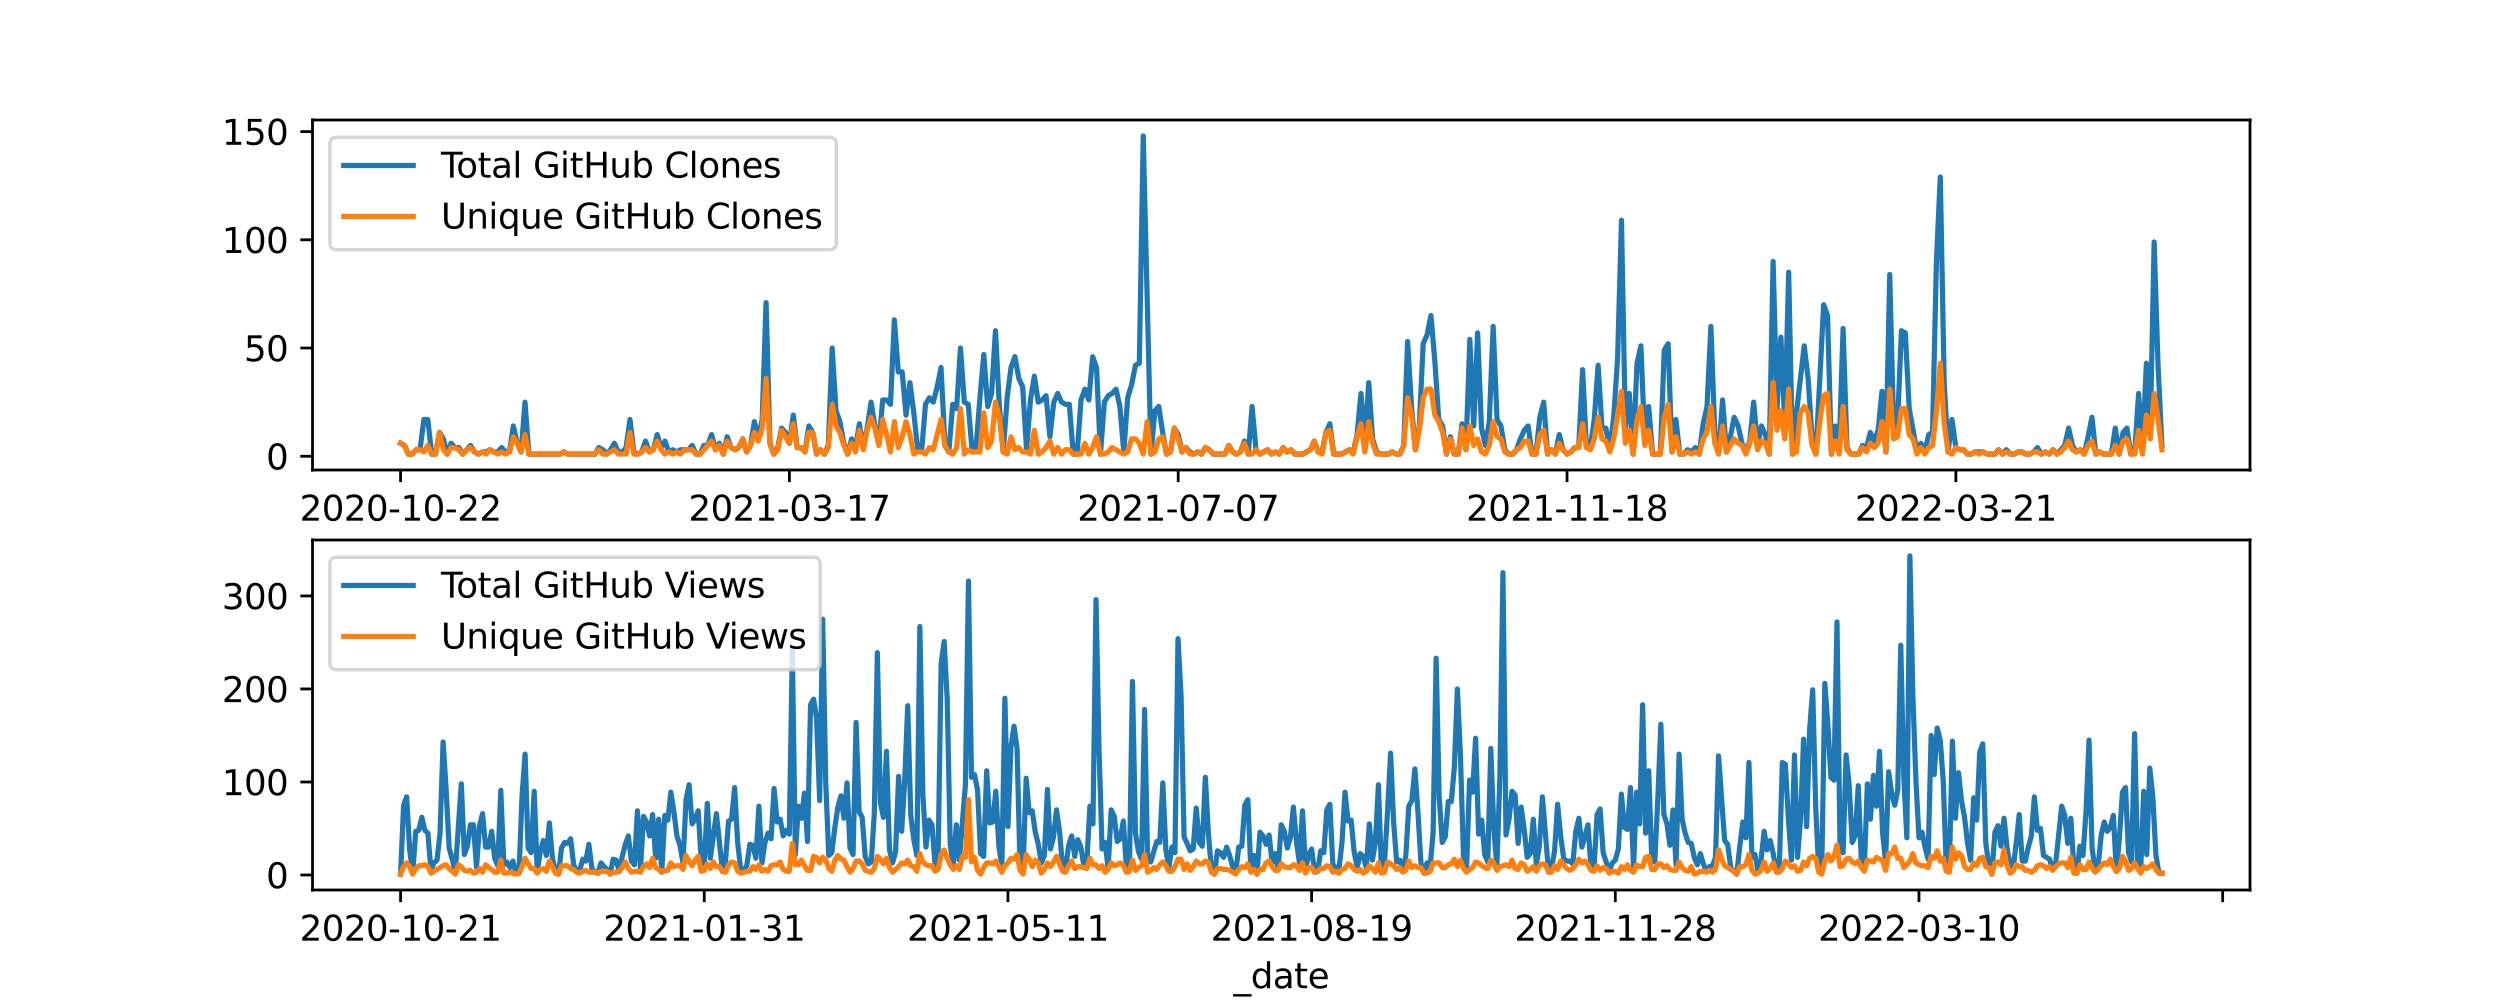 <?xml version="1.0" encoding="utf-8" standalone="no"?>
<!DOCTYPE svg PUBLIC "-//W3C//DTD SVG 1.1//EN"
  "http://www.w3.org/Graphics/SVG/1.1/DTD/svg11.dtd">
<svg xmlns:xlink="http://www.w3.org/1999/xlink" width="720pt" height="288pt" viewBox="0 0 720 288" xmlns="http://www.w3.org/2000/svg" version="1.1">
 <defs>
  <style type="text/css">*{stroke-linejoin: round; stroke-linecap: butt}</style>
 </defs>
 <g id="figure_1">
  <g id="patch_1">
   <path d="M 0 288 
L 720 288 
L 720 0 
L 0 0 
z
" style="fill: #ffffff"/>
  </g>
  <g id="axes_1">
   <g id="patch_2">
    <path d="M 90 135.36 
L 648 135.36 
L 648 34.56 
L 90 34.56 
z
" style="fill: #ffffff"/>
   </g>
   <g id="matplotlib.axis_1">
    <g id="xtick_1">
     <g id="line2d_1">
      <defs>
       <path id="m2faf659764" d="M 0 0 
L 0 3.5 
" style="stroke: #000000; stroke-width: 0.8"/>
      </defs>
      <g>
       <use xlink:href="#m2faf659764" x="115.364" y="135.36" style="stroke: #000000; stroke-width: 0.8"/>
      </g>
     </g>
     <g id="text_1">
      <!-- 2020-10-22 -->
      <g transform="translate(86.306 149.958)scale(0.1 -0.1)">
       <defs>
        <path id="DejaVuSans-32" d="M 1228 531 
L 3431 531 
L 3431 0 
L 469 0 
L 469 531 
Q 828 903 1448 1529 
Q 2069 2156 2228 2338 
Q 2531 2678 2651 2914 
Q 2772 3150 2772 3378 
Q 2772 3750 2511 3984 
Q 2250 4219 1831 4219 
Q 1534 4219 1204 4116 
Q 875 4013 500 3803 
L 500 4441 
Q 881 4594 1212 4672 
Q 1544 4750 1819 4750 
Q 2544 4750 2975 4387 
Q 3406 4025 3406 3419 
Q 3406 3131 3298 2873 
Q 3191 2616 2906 2266 
Q 2828 2175 2409 1742 
Q 1991 1309 1228 531 
z
" transform="scale(0.016)"/>
        <path id="DejaVuSans-30" d="M 2034 4250 
Q 1547 4250 1301 3770 
Q 1056 3291 1056 2328 
Q 1056 1369 1301 889 
Q 1547 409 2034 409 
Q 2525 409 2770 889 
Q 3016 1369 3016 2328 
Q 3016 3291 2770 3770 
Q 2525 4250 2034 4250 
z
M 2034 4750 
Q 2819 4750 3233 4129 
Q 3647 3509 3647 2328 
Q 3647 1150 3233 529 
Q 2819 -91 2034 -91 
Q 1250 -91 836 529 
Q 422 1150 422 2328 
Q 422 3509 836 4129 
Q 1250 4750 2034 4750 
z
" transform="scale(0.016)"/>
        <path id="DejaVuSans-2d" d="M 313 2009 
L 1997 2009 
L 1997 1497 
L 313 1497 
L 313 2009 
z
" transform="scale(0.016)"/>
        <path id="DejaVuSans-31" d="M 794 531 
L 1825 531 
L 1825 4091 
L 703 3866 
L 703 4441 
L 1819 4666 
L 2450 4666 
L 2450 531 
L 3481 531 
L 3481 0 
L 794 0 
L 794 531 
z
" transform="scale(0.016)"/>
       </defs>
       <use xlink:href="#DejaVuSans-32"/>
       <use xlink:href="#DejaVuSans-30" x="63.623"/>
       <use xlink:href="#DejaVuSans-32" x="127.246"/>
       <use xlink:href="#DejaVuSans-30" x="190.869"/>
       <use xlink:href="#DejaVuSans-2d" x="254.492"/>
       <use xlink:href="#DejaVuSans-31" x="290.576"/>
       <use xlink:href="#DejaVuSans-30" x="354.199"/>
       <use xlink:href="#DejaVuSans-2d" x="417.822"/>
       <use xlink:href="#DejaVuSans-32" x="453.906"/>
       <use xlink:href="#DejaVuSans-32" x="517.529"/>
      </g>
     </g>
    </g>
    <g id="xtick_2">
     <g id="line2d_2">
      <g>
       <use xlink:href="#m2faf659764" x="227.344" y="135.36" style="stroke: #000000; stroke-width: 0.8"/>
      </g>
     </g>
     <g id="text_2">
      <!-- 2021-03-17 -->
      <g transform="translate(198.287 149.958)scale(0.1 -0.1)">
       <defs>
        <path id="DejaVuSans-33" d="M 2597 2516 
Q 3050 2419 3304 2112 
Q 3559 1806 3559 1356 
Q 3559 666 3084 287 
Q 2609 -91 1734 -91 
Q 1441 -91 1130 -33 
Q 819 25 488 141 
L 488 750 
Q 750 597 1062 519 
Q 1375 441 1716 441 
Q 2309 441 2620 675 
Q 2931 909 2931 1356 
Q 2931 1769 2642 2001 
Q 2353 2234 1838 2234 
L 1294 2234 
L 1294 2753 
L 1863 2753 
Q 2328 2753 2575 2939 
Q 2822 3125 2822 3475 
Q 2822 3834 2567 4026 
Q 2313 4219 1838 4219 
Q 1578 4219 1281 4162 
Q 984 4106 628 3988 
L 628 4550 
Q 988 4650 1302 4700 
Q 1616 4750 1894 4750 
Q 2613 4750 3031 4423 
Q 3450 4097 3450 3541 
Q 3450 3153 3228 2886 
Q 3006 2619 2597 2516 
z
" transform="scale(0.016)"/>
        <path id="DejaVuSans-37" d="M 525 4666 
L 3525 4666 
L 3525 4397 
L 1831 0 
L 1172 0 
L 2766 4134 
L 525 4134 
L 525 4666 
z
" transform="scale(0.016)"/>
       </defs>
       <use xlink:href="#DejaVuSans-32"/>
       <use xlink:href="#DejaVuSans-30" x="63.623"/>
       <use xlink:href="#DejaVuSans-32" x="127.246"/>
       <use xlink:href="#DejaVuSans-31" x="190.869"/>
       <use xlink:href="#DejaVuSans-2d" x="254.492"/>
       <use xlink:href="#DejaVuSans-30" x="290.576"/>
       <use xlink:href="#DejaVuSans-33" x="354.199"/>
       <use xlink:href="#DejaVuSans-2d" x="417.822"/>
       <use xlink:href="#DejaVuSans-31" x="453.906"/>
       <use xlink:href="#DejaVuSans-37" x="517.529"/>
      </g>
     </g>
    </g>
    <g id="xtick_3">
     <g id="line2d_3">
      <g>
       <use xlink:href="#m2faf659764" x="339.325" y="135.36" style="stroke: #000000; stroke-width: 0.8"/>
      </g>
     </g>
     <g id="text_3">
      <!-- 2021-07-07 -->
      <g transform="translate(310.267 149.958)scale(0.1 -0.1)">
       <use xlink:href="#DejaVuSans-32"/>
       <use xlink:href="#DejaVuSans-30" x="63.623"/>
       <use xlink:href="#DejaVuSans-32" x="127.246"/>
       <use xlink:href="#DejaVuSans-31" x="190.869"/>
       <use xlink:href="#DejaVuSans-2d" x="254.492"/>
       <use xlink:href="#DejaVuSans-30" x="290.576"/>
       <use xlink:href="#DejaVuSans-37" x="354.199"/>
       <use xlink:href="#DejaVuSans-2d" x="417.822"/>
       <use xlink:href="#DejaVuSans-30" x="453.906"/>
       <use xlink:href="#DejaVuSans-37" x="517.529"/>
      </g>
     </g>
    </g>
    <g id="xtick_4">
     <g id="line2d_4">
      <g>
       <use xlink:href="#m2faf659764" x="451.306" y="135.36" style="stroke: #000000; stroke-width: 0.8"/>
      </g>
     </g>
     <g id="text_4">
      <!-- 2021-11-18 -->
      <g transform="translate(422.248 149.958)scale(0.1 -0.1)">
       <defs>
        <path id="DejaVuSans-38" d="M 2034 2216 
Q 1584 2216 1326 1975 
Q 1069 1734 1069 1313 
Q 1069 891 1326 650 
Q 1584 409 2034 409 
Q 2484 409 2743 651 
Q 3003 894 3003 1313 
Q 3003 1734 2745 1975 
Q 2488 2216 2034 2216 
z
M 1403 2484 
Q 997 2584 770 2862 
Q 544 3141 544 3541 
Q 544 4100 942 4425 
Q 1341 4750 2034 4750 
Q 2731 4750 3128 4425 
Q 3525 4100 3525 3541 
Q 3525 3141 3298 2862 
Q 3072 2584 2669 2484 
Q 3125 2378 3379 2068 
Q 3634 1759 3634 1313 
Q 3634 634 3220 271 
Q 2806 -91 2034 -91 
Q 1263 -91 848 271 
Q 434 634 434 1313 
Q 434 1759 690 2068 
Q 947 2378 1403 2484 
z
M 1172 3481 
Q 1172 3119 1398 2916 
Q 1625 2713 2034 2713 
Q 2441 2713 2670 2916 
Q 2900 3119 2900 3481 
Q 2900 3844 2670 4047 
Q 2441 4250 2034 4250 
Q 1625 4250 1398 4047 
Q 1172 3844 1172 3481 
z
" transform="scale(0.016)"/>
       </defs>
       <use xlink:href="#DejaVuSans-32"/>
       <use xlink:href="#DejaVuSans-30" x="63.623"/>
       <use xlink:href="#DejaVuSans-32" x="127.246"/>
       <use xlink:href="#DejaVuSans-31" x="190.869"/>
       <use xlink:href="#DejaVuSans-2d" x="254.492"/>
       <use xlink:href="#DejaVuSans-31" x="290.576"/>
       <use xlink:href="#DejaVuSans-31" x="354.199"/>
       <use xlink:href="#DejaVuSans-2d" x="417.822"/>
       <use xlink:href="#DejaVuSans-31" x="453.906"/>
       <use xlink:href="#DejaVuSans-38" x="517.529"/>
      </g>
     </g>
    </g>
    <g id="xtick_5">
     <g id="line2d_5">
      <g>
       <use xlink:href="#m2faf659764" x="563.287" y="135.36" style="stroke: #000000; stroke-width: 0.8"/>
      </g>
     </g>
     <g id="text_5">
      <!-- 2022-03-21 -->
      <g transform="translate(534.229 149.958)scale(0.1 -0.1)">
       <use xlink:href="#DejaVuSans-32"/>
       <use xlink:href="#DejaVuSans-30" x="63.623"/>
       <use xlink:href="#DejaVuSans-32" x="127.246"/>
       <use xlink:href="#DejaVuSans-32" x="190.869"/>
       <use xlink:href="#DejaVuSans-2d" x="254.492"/>
       <use xlink:href="#DejaVuSans-30" x="290.576"/>
       <use xlink:href="#DejaVuSans-33" x="354.199"/>
       <use xlink:href="#DejaVuSans-2d" x="417.822"/>
       <use xlink:href="#DejaVuSans-32" x="453.906"/>
       <use xlink:href="#DejaVuSans-31" x="517.529"/>
      </g>
     </g>
    </g>
    <g id="text_6">
     <!-- _date -->
     <g transform="translate(355.225 163.637)scale(0.1 -0.1)">
      <defs>
       <path id="DejaVuSans-5f" d="M 3263 -1063 
L 3263 -1509 
L -63 -1509 
L -63 -1063 
L 3263 -1063 
z
" transform="scale(0.016)"/>
       <path id="DejaVuSans-64" d="M 2906 2969 
L 2906 4863 
L 3481 4863 
L 3481 0 
L 2906 0 
L 2906 525 
Q 2725 213 2448 61 
Q 2172 -91 1784 -91 
Q 1150 -91 751 415 
Q 353 922 353 1747 
Q 353 2572 751 3078 
Q 1150 3584 1784 3584 
Q 2172 3584 2448 3432 
Q 2725 3281 2906 2969 
z
M 947 1747 
Q 947 1113 1208 752 
Q 1469 391 1925 391 
Q 2381 391 2643 752 
Q 2906 1113 2906 1747 
Q 2906 2381 2643 2742 
Q 2381 3103 1925 3103 
Q 1469 3103 1208 2742 
Q 947 2381 947 1747 
z
" transform="scale(0.016)"/>
       <path id="DejaVuSans-61" d="M 2194 1759 
Q 1497 1759 1228 1600 
Q 959 1441 959 1056 
Q 959 750 1161 570 
Q 1363 391 1709 391 
Q 2188 391 2477 730 
Q 2766 1069 2766 1631 
L 2766 1759 
L 2194 1759 
z
M 3341 1997 
L 3341 0 
L 2766 0 
L 2766 531 
Q 2569 213 2275 61 
Q 1981 -91 1556 -91 
Q 1019 -91 701 211 
Q 384 513 384 1019 
Q 384 1609 779 1909 
Q 1175 2209 1959 2209 
L 2766 2209 
L 2766 2266 
Q 2766 2663 2505 2880 
Q 2244 3097 1772 3097 
Q 1472 3097 1187 3025 
Q 903 2953 641 2809 
L 641 3341 
Q 956 3463 1253 3523 
Q 1550 3584 1831 3584 
Q 2591 3584 2966 3190 
Q 3341 2797 3341 1997 
z
" transform="scale(0.016)"/>
       <path id="DejaVuSans-74" d="M 1172 4494 
L 1172 3500 
L 2356 3500 
L 2356 3053 
L 1172 3053 
L 1172 1153 
Q 1172 725 1289 603 
Q 1406 481 1766 481 
L 2356 481 
L 2356 0 
L 1766 0 
Q 1100 0 847 248 
Q 594 497 594 1153 
L 594 3053 
L 172 3053 
L 172 3500 
L 594 3500 
L 594 4494 
L 1172 4494 
z
" transform="scale(0.016)"/>
       <path id="DejaVuSans-65" d="M 3597 1894 
L 3597 1613 
L 953 1613 
Q 991 1019 1311 708 
Q 1631 397 2203 397 
Q 2534 397 2845 478 
Q 3156 559 3463 722 
L 3463 178 
Q 3153 47 2828 -22 
Q 2503 -91 2169 -91 
Q 1331 -91 842 396 
Q 353 884 353 1716 
Q 353 2575 817 3079 
Q 1281 3584 2069 3584 
Q 2775 3584 3186 3129 
Q 3597 2675 3597 1894 
z
M 3022 2063 
Q 3016 2534 2758 2815 
Q 2500 3097 2075 3097 
Q 1594 3097 1305 2825 
Q 1016 2553 972 2059 
L 3022 2063 
z
" transform="scale(0.016)"/>
      </defs>
      <use xlink:href="#DejaVuSans-5f"/>
      <use xlink:href="#DejaVuSans-64" x="50"/>
      <use xlink:href="#DejaVuSans-61" x="113.477"/>
      <use xlink:href="#DejaVuSans-74" x="174.756"/>
      <use xlink:href="#DejaVuSans-65" x="213.965"/>
     </g>
    </g>
   </g>
   <g id="matplotlib.axis_2">
    <g id="ytick_1">
     <g id="line2d_6">
      <defs>
       <path id="m1dc5b73229" d="M 0 0 
L -3.5 0 
" style="stroke: #000000; stroke-width: 0.8"/>
      </defs>
      <g>
       <use xlink:href="#m1dc5b73229" x="90" y="131.402" style="stroke: #000000; stroke-width: 0.8"/>
      </g>
     </g>
     <g id="text_7">
      <!-- 0 -->
      <g transform="translate(76.638 135.201)scale(0.1 -0.1)">
       <use xlink:href="#DejaVuSans-30"/>
      </g>
     </g>
    </g>
    <g id="ytick_2">
     <g id="line2d_7">
      <g>
       <use xlink:href="#m1dc5b73229" x="90" y="100.233" style="stroke: #000000; stroke-width: 0.8"/>
      </g>
     </g>
     <g id="text_8">
      <!-- 50 -->
      <g transform="translate(70.275 104.032)scale(0.1 -0.1)">
       <defs>
        <path id="DejaVuSans-35" d="M 691 4666 
L 3169 4666 
L 3169 4134 
L 1269 4134 
L 1269 2991 
Q 1406 3038 1543 3061 
Q 1681 3084 1819 3084 
Q 2600 3084 3056 2656 
Q 3513 2228 3513 1497 
Q 3513 744 3044 326 
Q 2575 -91 1722 -91 
Q 1428 -91 1123 -41 
Q 819 9 494 109 
L 494 744 
Q 775 591 1075 516 
Q 1375 441 1709 441 
Q 2250 441 2565 725 
Q 2881 1009 2881 1497 
Q 2881 1984 2565 2268 
Q 2250 2553 1709 2553 
Q 1456 2553 1204 2497 
Q 953 2441 691 2322 
L 691 4666 
z
" transform="scale(0.016)"/>
       </defs>
       <use xlink:href="#DejaVuSans-35"/>
       <use xlink:href="#DejaVuSans-30" x="63.623"/>
      </g>
     </g>
    </g>
    <g id="ytick_3">
     <g id="line2d_8">
      <g>
       <use xlink:href="#m1dc5b73229" x="90" y="69.064" style="stroke: #000000; stroke-width: 0.8"/>
      </g>
     </g>
     <g id="text_9">
      <!-- 100 -->
      <g transform="translate(63.913 72.863)scale(0.1 -0.1)">
       <use xlink:href="#DejaVuSans-31"/>
       <use xlink:href="#DejaVuSans-30" x="63.623"/>
       <use xlink:href="#DejaVuSans-30" x="127.246"/>
      </g>
     </g>
    </g>
    <g id="ytick_4">
     <g id="line2d_9">
      <g>
       <use xlink:href="#m1dc5b73229" x="90" y="37.895" style="stroke: #000000; stroke-width: 0.8"/>
      </g>
     </g>
     <g id="text_10">
      <!-- 150 -->
      <g transform="translate(63.913 41.694)scale(0.1 -0.1)">
       <use xlink:href="#DejaVuSans-31"/>
       <use xlink:href="#DejaVuSans-35" x="63.623"/>
       <use xlink:href="#DejaVuSans-30" x="127.246"/>
      </g>
     </g>
    </g>
   </g>
   <g id="line2d_10">
    <path d="M 115.364 127.661 
L 116.483 128.285 
L 117.603 130.778 
L 118.723 130.778 
L 119.843 129.531 
L 120.963 129.531 
L 122.082 120.804 
L 123.202 120.804 
L 124.322 130.778 
L 125.442 130.778 
L 126.562 124.544 
L 127.682 126.415 
L 128.801 130.778 
L 129.921 127.661 
L 131.041 128.908 
L 132.161 128.908 
L 133.281 130.778 
L 135.52 128.285 
L 136.64 130.155 
L 137.76 130.778 
L 138.88 130.155 
L 139.999 130.155 
L 141.119 129.531 
L 142.239 130.155 
L 143.359 130.155 
L 144.479 128.908 
L 145.598 130.155 
L 146.718 130.155 
L 147.838 122.674 
L 148.958 127.661 
L 150.078 130.155 
L 151.197 115.817 
L 152.317 130.778 
L 161.276 130.778 
L 162.396 130.155 
L 163.515 130.778 
L 171.354 130.778 
L 172.474 128.908 
L 173.594 129.531 
L 174.713 130.778 
L 175.833 129.531 
L 176.953 127.661 
L 178.073 130.155 
L 179.193 130.155 
L 180.312 128.908 
L 181.432 120.804 
L 182.552 130.155 
L 183.672 130.778 
L 184.792 130.155 
L 185.911 127.038 
L 187.031 130.155 
L 188.151 129.531 
L 189.271 125.168 
L 190.391 128.908 
L 191.511 127.038 
L 192.63 130.155 
L 193.75 129.531 
L 194.87 130.155 
L 195.99 129.531 
L 198.229 129.531 
L 199.349 128.285 
L 200.469 130.778 
L 201.589 130.778 
L 202.709 128.285 
L 203.828 128.285 
L 204.948 125.168 
L 206.068 129.531 
L 207.188 127.661 
L 208.308 130.778 
L 209.427 125.791 
L 210.547 128.908 
L 211.667 129.531 
L 212.787 128.908 
L 213.907 126.415 
L 215.026 130.155 
L 216.146 128.285 
L 217.266 121.428 
L 218.386 126.415 
L 219.506 120.804 
L 220.626 87.142 
L 221.745 127.661 
L 222.865 130.778 
L 223.985 128.908 
L 225.105 123.298 
L 226.225 124.544 
L 227.344 127.661 
L 228.464 119.557 
L 229.584 128.908 
L 230.704 128.908 
L 231.824 130.155 
L 232.943 122.674 
L 234.063 124.544 
L 235.183 130.778 
L 236.303 129.531 
L 237.423 130.778 
L 238.542 128.285 
L 239.662 100.233 
L 240.782 118.311 
L 241.902 121.428 
L 243.022 127.661 
L 244.141 130.778 
L 245.261 126.415 
L 246.381 128.908 
L 247.501 122.051 
L 248.621 128.908 
L 249.741 123.298 
L 250.86 115.817 
L 251.98 122.674 
L 253.1 127.661 
L 254.22 115.194 
L 255.34 115.194 
L 256.459 116.441 
L 257.579 92.129 
L 258.699 107.09 
L 259.819 107.09 
L 260.939 119.557 
L 262.058 110.207 
L 263.178 118.934 
L 264.298 129.531 
L 265.418 130.155 
L 266.538 116.441 
L 267.657 114.57 
L 268.777 115.817 
L 269.897 111.454 
L 271.017 105.843 
L 272.137 128.285 
L 273.256 130.155 
L 274.376 116.441 
L 275.496 117.687 
L 276.616 100.233 
L 277.736 115.817 
L 278.856 116.441 
L 279.975 130.155 
L 281.095 128.908 
L 282.215 114.57 
L 283.335 102.103 
L 284.455 117.064 
L 285.574 113.324 
L 286.694 95.246 
L 287.814 117.064 
L 288.934 130.155 
L 290.054 114.57 
L 291.173 105.843 
L 292.293 102.726 
L 293.413 108.96 
L 294.533 111.454 
L 295.653 129.531 
L 296.772 115.194 
L 297.892 108.337 
L 299.012 115.817 
L 300.132 115.194 
L 301.252 113.947 
L 302.371 125.791 
L 303.491 115.817 
L 304.611 113.324 
L 305.731 115.817 
L 306.851 116.441 
L 307.971 116.441 
L 309.09 130.778 
L 310.21 130.778 
L 311.33 115.194 
L 312.45 112.077 
L 313.57 115.194 
L 314.689 102.726 
L 315.809 105.843 
L 316.929 130.778 
L 318.049 115.817 
L 319.169 113.947 
L 320.288 113.324 
L 321.408 112.077 
L 322.528 117.064 
L 323.648 130.155 
L 324.768 114.57 
L 325.887 110.83 
L 327.007 105.22 
L 328.127 104.596 
L 329.247 39.142 
L 331.486 130.778 
L 332.606 118.311 
L 333.726 117.064 
L 334.846 124.544 
L 335.966 130.778 
L 337.085 130.155 
L 338.205 123.298 
L 339.325 125.168 
L 340.445 130.155 
L 341.565 128.908 
L 342.685 130.155 
L 343.804 130.778 
L 344.924 130.155 
L 346.044 130.778 
L 347.164 128.908 
L 348.284 129.531 
L 349.403 130.778 
L 352.763 130.778 
L 353.883 128.285 
L 355.002 130.155 
L 356.122 130.778 
L 357.242 130.155 
L 358.362 127.038 
L 359.482 130.778 
L 360.601 117.064 
L 361.721 129.531 
L 362.841 130.778 
L 365.081 129.531 
L 366.2 130.778 
L 367.32 130.155 
L 368.44 130.778 
L 369.56 128.908 
L 370.68 130.155 
L 371.8 129.531 
L 372.919 130.778 
L 375.159 130.778 
L 377.399 129.531 
L 378.518 127.038 
L 379.638 130.155 
L 380.758 130.155 
L 381.878 124.544 
L 382.998 122.051 
L 384.117 130.778 
L 386.357 130.778 
L 388.597 129.531 
L 389.716 130.155 
L 390.836 125.168 
L 391.956 113.324 
L 393.076 127.661 
L 394.196 110.207 
L 395.315 126.415 
L 396.435 130.155 
L 397.555 130.778 
L 399.795 130.778 
L 400.915 130.155 
L 402.034 130.778 
L 403.154 130.778 
L 404.274 128.285 
L 405.394 98.363 
L 406.514 117.064 
L 407.633 129.531 
L 408.753 122.674 
L 409.873 98.986 
L 410.993 96.492 
L 412.113 90.882 
L 413.232 103.973 
L 414.352 120.804 
L 415.472 122.674 
L 416.592 130.778 
L 417.712 125.791 
L 418.831 130.778 
L 419.951 130.778 
L 421.071 122.051 
L 422.191 129.531 
L 423.311 97.739 
L 424.43 122.674 
L 425.55 95.869 
L 426.67 123.298 
L 427.79 128.285 
L 428.91 121.428 
L 430.029 93.999 
L 431.149 120.804 
L 432.269 122.674 
L 433.389 129.531 
L 434.509 130.778 
L 435.629 130.778 
L 436.748 129.531 
L 437.868 126.415 
L 438.988 123.921 
L 440.108 122.674 
L 441.228 130.778 
L 442.347 130.778 
L 443.467 120.181 
L 444.587 115.817 
L 445.707 130.778 
L 446.827 129.531 
L 447.946 130.778 
L 449.066 125.168 
L 450.186 129.531 
L 451.306 130.778 
L 452.426 130.155 
L 453.545 128.908 
L 454.665 128.908 
L 455.785 106.466 
L 456.905 128.908 
L 458.025 128.908 
L 459.144 120.804 
L 460.264 105.22 
L 461.384 123.298 
L 462.504 123.298 
L 463.624 129.531 
L 464.744 120.181 
L 465.863 103.35 
L 466.983 63.454 
L 468.103 123.298 
L 469.223 113.324 
L 470.343 130.778 
L 471.462 104.596 
L 472.582 99.609 
L 473.702 127.038 
L 474.822 117.064 
L 475.942 130.778 
L 478.181 130.778 
L 479.301 100.856 
L 480.421 98.986 
L 481.541 130.155 
L 482.66 120.804 
L 483.78 130.778 
L 484.9 130.778 
L 486.02 129.531 
L 487.14 130.155 
L 488.259 128.908 
L 489.379 130.778 
L 490.499 122.051 
L 491.619 117.064 
L 492.739 93.999 
L 493.859 124.544 
L 494.978 130.155 
L 496.098 115.194 
L 497.218 130.155 
L 498.338 125.791 
L 499.458 120.181 
L 500.577 122.674 
L 501.697 127.661 
L 502.817 130.155 
L 503.937 127.038 
L 505.057 115.817 
L 506.176 128.285 
L 507.296 122.674 
L 508.416 125.168 
L 509.536 130.778 
L 510.656 75.298 
L 511.775 117.687 
L 512.895 97.116 
L 514.015 122.051 
L 515.135 78.415 
L 516.255 130.778 
L 517.374 118.934 
L 519.614 99.609 
L 520.734 108.96 
L 521.854 125.791 
L 522.974 130.778 
L 525.213 87.765 
L 526.333 90.882 
L 527.453 130.778 
L 528.573 122.674 
L 529.692 128.908 
L 530.812 94.622 
L 531.932 128.908 
L 533.052 130.778 
L 535.291 130.778 
L 536.411 128.285 
L 537.531 128.908 
L 538.651 124.544 
L 539.771 127.038 
L 540.89 123.921 
L 542.01 112.7 
L 543.13 130.155 
L 544.25 79.038 
L 545.37 123.298 
L 546.489 122.051 
L 547.609 95.246 
L 548.729 95.869 
L 549.849 117.687 
L 552.089 130.155 
L 553.208 127.661 
L 554.328 130.155 
L 555.448 125.168 
L 556.568 124.544 
L 557.688 75.298 
L 558.807 50.986 
L 559.927 110.207 
L 561.047 130.155 
L 562.167 120.804 
L 563.287 128.908 
L 564.406 129.531 
L 565.526 129.531 
L 566.646 130.778 
L 567.766 130.778 
L 568.886 130.155 
L 571.125 130.155 
L 572.245 130.778 
L 574.485 130.778 
L 575.604 129.531 
L 576.724 130.778 
L 577.844 129.531 
L 578.964 130.778 
L 580.084 130.778 
L 581.203 130.155 
L 582.323 130.155 
L 583.443 130.778 
L 584.563 130.778 
L 585.683 130.155 
L 586.803 128.908 
L 587.922 130.778 
L 589.042 130.155 
L 590.162 130.778 
L 591.282 129.531 
L 592.402 130.778 
L 594.641 128.285 
L 595.761 123.298 
L 596.881 128.285 
L 598.001 130.155 
L 599.12 129.531 
L 600.24 130.778 
L 601.36 125.791 
L 602.48 120.181 
L 603.6 130.778 
L 604.719 130.155 
L 605.839 130.778 
L 608.079 130.778 
L 609.199 123.298 
L 610.318 130.778 
L 611.438 124.544 
L 612.558 123.298 
L 613.678 130.778 
L 614.798 130.155 
L 615.918 113.324 
L 617.037 130.155 
L 618.157 104.596 
L 619.277 123.921 
L 620.397 69.687 
L 621.517 105.22 
L 622.636 128.285 
L 622.636 128.285 
" clip-path="url(#p36775b0c38)" style="fill: none; stroke: #1f77b4; stroke-width: 1.5; stroke-linecap: square"/>
   </g>
   <g id="line2d_11">
    <path d="M 115.364 127.661 
L 116.483 128.285 
L 117.603 130.778 
L 118.723 130.778 
L 119.843 129.531 
L 120.963 129.531 
L 122.082 130.155 
L 123.202 128.285 
L 124.322 130.778 
L 125.442 130.778 
L 126.562 124.544 
L 127.682 129.531 
L 128.801 130.778 
L 129.921 128.908 
L 131.041 128.908 
L 132.161 129.531 
L 133.281 130.778 
L 134.4 129.531 
L 135.52 128.908 
L 136.64 130.155 
L 137.76 130.778 
L 138.88 130.155 
L 139.999 130.778 
L 141.119 129.531 
L 143.359 130.778 
L 144.479 130.155 
L 145.598 130.778 
L 146.718 130.155 
L 147.838 125.791 
L 148.958 127.661 
L 150.078 130.155 
L 151.197 125.168 
L 152.317 130.778 
L 161.276 130.778 
L 162.396 130.155 
L 163.515 130.778 
L 171.354 130.778 
L 172.474 129.531 
L 173.594 130.778 
L 174.713 130.778 
L 176.953 129.531 
L 178.073 130.778 
L 180.312 130.778 
L 181.432 124.544 
L 182.552 130.778 
L 183.672 130.778 
L 184.792 130.155 
L 185.911 128.908 
L 187.031 130.155 
L 188.151 129.531 
L 189.271 127.038 
L 190.391 129.531 
L 191.511 130.778 
L 192.63 130.155 
L 193.75 130.778 
L 194.87 130.155 
L 195.99 130.778 
L 197.11 129.531 
L 199.349 129.531 
L 200.469 130.778 
L 201.589 130.778 
L 204.948 127.038 
L 206.068 129.531 
L 207.188 128.285 
L 208.308 130.778 
L 209.427 127.038 
L 210.547 128.908 
L 211.667 129.531 
L 212.787 128.908 
L 213.907 126.415 
L 215.026 130.155 
L 216.146 128.285 
L 217.266 124.544 
L 218.386 127.038 
L 219.506 123.298 
L 220.626 108.96 
L 221.745 127.661 
L 222.865 130.778 
L 223.985 129.531 
L 225.105 123.921 
L 227.344 127.661 
L 228.464 122.051 
L 229.584 128.908 
L 230.704 128.908 
L 231.824 130.155 
L 232.943 124.544 
L 234.063 124.544 
L 235.183 130.778 
L 236.303 129.531 
L 237.423 130.778 
L 238.542 128.908 
L 239.662 116.441 
L 240.782 122.674 
L 241.902 124.544 
L 243.022 128.285 
L 244.141 130.778 
L 245.261 127.661 
L 246.381 130.155 
L 247.501 123.921 
L 248.621 129.531 
L 249.741 123.921 
L 250.86 120.181 
L 251.98 123.298 
L 253.1 128.285 
L 254.22 120.804 
L 255.34 125.168 
L 256.459 130.155 
L 257.579 121.428 
L 258.699 128.908 
L 259.819 125.791 
L 260.939 121.428 
L 262.058 125.168 
L 263.178 130.778 
L 264.298 130.155 
L 265.418 130.155 
L 266.538 130.778 
L 267.657 128.908 
L 268.777 129.531 
L 271.017 120.804 
L 272.137 128.285 
L 273.256 130.155 
L 274.376 130.778 
L 275.496 128.908 
L 276.616 117.687 
L 277.736 130.778 
L 278.856 129.531 
L 279.975 130.155 
L 282.215 130.155 
L 283.335 118.934 
L 284.455 128.908 
L 285.574 127.038 
L 286.694 115.817 
L 287.814 120.181 
L 288.934 130.155 
L 290.054 130.778 
L 291.173 125.791 
L 292.293 129.531 
L 293.413 128.908 
L 294.533 130.155 
L 295.653 130.155 
L 296.772 130.778 
L 297.892 123.921 
L 299.012 130.778 
L 300.132 130.155 
L 301.252 128.908 
L 302.371 127.038 
L 303.491 130.778 
L 304.611 128.908 
L 305.731 130.778 
L 306.851 129.531 
L 307.971 129.531 
L 309.09 130.778 
L 311.33 130.778 
L 312.45 127.661 
L 313.57 130.778 
L 314.689 128.908 
L 315.809 125.791 
L 316.929 130.778 
L 318.049 130.778 
L 319.169 130.155 
L 320.288 128.908 
L 323.648 130.778 
L 324.768 130.155 
L 325.887 126.415 
L 327.007 126.415 
L 328.127 127.661 
L 329.247 130.778 
L 330.367 121.428 
L 331.486 130.778 
L 332.606 130.155 
L 333.726 126.415 
L 334.846 125.791 
L 335.966 130.778 
L 337.085 130.155 
L 338.205 123.298 
L 339.325 126.415 
L 340.445 130.155 
L 341.565 128.908 
L 342.685 130.778 
L 343.804 130.778 
L 344.924 130.155 
L 346.044 130.778 
L 347.164 128.908 
L 348.284 129.531 
L 349.403 130.778 
L 352.763 130.778 
L 353.883 128.285 
L 355.002 130.155 
L 356.122 130.778 
L 357.242 130.155 
L 358.362 127.661 
L 359.482 130.778 
L 360.601 130.778 
L 361.721 129.531 
L 362.841 130.778 
L 365.081 129.531 
L 366.2 130.778 
L 367.32 130.155 
L 368.44 130.778 
L 369.56 128.908 
L 370.68 130.155 
L 371.8 129.531 
L 372.919 130.778 
L 375.159 130.778 
L 377.399 129.531 
L 378.518 127.038 
L 379.638 130.155 
L 380.758 130.778 
L 381.878 124.544 
L 382.998 123.921 
L 384.117 130.778 
L 386.357 130.778 
L 388.597 129.531 
L 389.716 130.778 
L 390.836 125.791 
L 391.956 122.051 
L 393.076 130.155 
L 394.196 121.428 
L 395.315 127.661 
L 396.435 130.778 
L 399.795 130.778 
L 400.915 130.155 
L 402.034 130.778 
L 403.154 130.778 
L 404.274 128.285 
L 405.394 114.57 
L 406.514 119.557 
L 407.633 129.531 
L 408.753 123.921 
L 409.873 114.57 
L 410.993 112.077 
L 412.113 112.077 
L 413.232 119.557 
L 414.352 121.428 
L 415.472 124.544 
L 416.592 130.778 
L 417.712 126.415 
L 418.831 130.778 
L 419.951 130.778 
L 421.071 123.298 
L 422.191 129.531 
L 423.311 122.674 
L 424.43 128.285 
L 425.55 126.415 
L 426.67 130.155 
L 427.79 130.778 
L 428.91 128.285 
L 430.029 121.428 
L 431.149 125.791 
L 432.269 126.415 
L 433.389 130.155 
L 434.509 130.778 
L 435.629 130.778 
L 436.748 129.531 
L 437.868 128.908 
L 438.988 127.038 
L 440.108 127.038 
L 441.228 130.778 
L 442.347 130.778 
L 443.467 125.168 
L 444.587 123.921 
L 445.707 130.778 
L 446.827 129.531 
L 447.946 130.778 
L 449.066 127.661 
L 450.186 129.531 
L 451.306 130.778 
L 452.426 130.155 
L 453.545 128.908 
L 454.665 128.908 
L 455.785 122.051 
L 456.905 128.908 
L 458.025 129.531 
L 459.144 126.415 
L 460.264 120.181 
L 461.384 126.415 
L 462.504 127.038 
L 463.624 130.155 
L 464.744 126.415 
L 466.983 112.7 
L 468.103 127.661 
L 469.223 123.921 
L 470.343 130.778 
L 471.462 120.804 
L 472.582 117.064 
L 473.702 128.285 
L 474.822 123.921 
L 475.942 130.778 
L 478.181 130.778 
L 479.301 120.181 
L 480.421 116.441 
L 481.541 130.155 
L 482.66 125.791 
L 483.78 130.778 
L 484.9 130.778 
L 486.02 130.155 
L 487.14 130.778 
L 488.259 130.155 
L 489.379 130.778 
L 490.499 126.415 
L 491.619 124.544 
L 492.739 117.064 
L 493.859 127.661 
L 494.978 130.778 
L 496.098 122.674 
L 497.218 130.155 
L 499.458 126.415 
L 500.577 127.661 
L 501.697 128.285 
L 502.817 130.778 
L 503.937 127.661 
L 505.057 122.674 
L 506.176 129.531 
L 507.296 127.038 
L 508.416 127.661 
L 509.536 130.778 
L 510.656 110.207 
L 511.775 123.921 
L 512.895 118.311 
L 514.015 126.415 
L 515.135 112.077 
L 516.255 130.778 
L 517.374 130.155 
L 518.494 118.934 
L 519.614 117.064 
L 520.734 118.934 
L 521.854 128.285 
L 522.974 130.778 
L 524.093 121.428 
L 525.213 113.947 
L 526.333 113.324 
L 527.453 130.778 
L 528.573 127.038 
L 529.692 130.778 
L 530.812 117.064 
L 531.932 129.531 
L 533.052 130.778 
L 535.291 130.778 
L 536.411 128.908 
L 537.531 130.155 
L 538.651 127.661 
L 539.771 128.908 
L 540.89 127.661 
L 542.01 121.428 
L 543.13 130.155 
L 544.25 112.077 
L 545.37 126.415 
L 546.489 125.791 
L 547.609 117.687 
L 548.729 117.687 
L 549.849 125.168 
L 550.969 126.415 
L 552.089 130.778 
L 553.208 128.908 
L 554.328 130.778 
L 555.448 128.908 
L 556.568 128.285 
L 557.688 118.311 
L 558.807 104.596 
L 559.927 122.051 
L 561.047 130.155 
L 562.167 130.778 
L 563.287 128.908 
L 564.406 129.531 
L 565.526 129.531 
L 566.646 130.778 
L 567.766 130.778 
L 568.886 130.155 
L 570.005 130.778 
L 571.125 130.155 
L 572.245 130.778 
L 574.485 130.778 
L 575.604 129.531 
L 576.724 130.778 
L 577.844 130.155 
L 578.964 130.778 
L 580.084 130.778 
L 581.203 130.155 
L 582.323 130.155 
L 583.443 130.778 
L 584.563 130.778 
L 585.683 130.155 
L 586.803 130.155 
L 587.922 130.778 
L 589.042 130.155 
L 590.162 130.778 
L 591.282 129.531 
L 592.402 130.778 
L 593.521 130.155 
L 594.641 128.908 
L 595.761 127.038 
L 596.881 129.531 
L 598.001 130.155 
L 599.12 129.531 
L 600.24 130.778 
L 601.36 128.285 
L 602.48 127.038 
L 603.6 130.778 
L 604.719 130.155 
L 605.839 130.778 
L 608.079 130.778 
L 609.199 128.285 
L 610.318 130.778 
L 611.438 127.038 
L 612.558 126.415 
L 613.678 130.778 
L 614.798 130.778 
L 615.918 123.921 
L 617.037 130.778 
L 618.157 119.557 
L 619.277 126.415 
L 620.397 113.324 
L 621.517 120.804 
L 622.636 129.531 
L 622.636 129.531 
" clip-path="url(#p36775b0c38)" style="fill: none; stroke: #ff7f0e; stroke-width: 1.5; stroke-linecap: square"/>
   </g>
   <g id="patch_3">
    <path d="M 90 135.36 
L 90 34.56 
" style="fill: none; stroke: #000000; stroke-width: 0.8; stroke-linejoin: miter; stroke-linecap: square"/>
   </g>
   <g id="patch_4">
    <path d="M 648 135.36 
L 648 34.56 
" style="fill: none; stroke: #000000; stroke-width: 0.8; stroke-linejoin: miter; stroke-linecap: square"/>
   </g>
   <g id="patch_5">
    <path d="M 90 135.36 
L 648 135.36 
" style="fill: none; stroke: #000000; stroke-width: 0.8; stroke-linejoin: miter; stroke-linecap: square"/>
   </g>
   <g id="patch_6">
    <path d="M 90 34.56 
L 648 34.56 
" style="fill: none; stroke: #000000; stroke-width: 0.8; stroke-linejoin: miter; stroke-linecap: square"/>
   </g>
   <g id="legend_1">
    <g id="patch_7">
     <path d="M 97 71.916 
L 238.863 71.916 
Q 240.863 71.916 240.863 69.916 
L 240.863 41.56 
Q 240.863 39.56 238.863 39.56 
L 97 39.56 
Q 95 39.56 95 41.56 
L 95 69.916 
Q 95 71.916 97 71.916 
z
" style="fill: #ffffff; opacity: 0.8; stroke: #cccccc; stroke-linejoin: miter"/>
    </g>
    <g id="line2d_12">
     <path d="M 99 47.658 
L 109 47.658 
L 119 47.658 
" style="fill: none; stroke: #1f77b4; stroke-width: 1.5; stroke-linecap: square"/>
    </g>
    <g id="text_11">
     <!-- Total GitHub Clones -->
     <g transform="translate(127 51.158)scale(0.1 -0.1)">
      <defs>
       <path id="DejaVuSans-54" d="M -19 4666 
L 3928 4666 
L 3928 4134 
L 2272 4134 
L 2272 0 
L 1638 0 
L 1638 4134 
L -19 4134 
L -19 4666 
z
" transform="scale(0.016)"/>
       <path id="DejaVuSans-6f" d="M 1959 3097 
Q 1497 3097 1228 2736 
Q 959 2375 959 1747 
Q 959 1119 1226 758 
Q 1494 397 1959 397 
Q 2419 397 2687 759 
Q 2956 1122 2956 1747 
Q 2956 2369 2687 2733 
Q 2419 3097 1959 3097 
z
M 1959 3584 
Q 2709 3584 3137 3096 
Q 3566 2609 3566 1747 
Q 3566 888 3137 398 
Q 2709 -91 1959 -91 
Q 1206 -91 779 398 
Q 353 888 353 1747 
Q 353 2609 779 3096 
Q 1206 3584 1959 3584 
z
" transform="scale(0.016)"/>
       <path id="DejaVuSans-6c" d="M 603 4863 
L 1178 4863 
L 1178 0 
L 603 0 
L 603 4863 
z
" transform="scale(0.016)"/>
       <path id="DejaVuSans-20" transform="scale(0.016)"/>
       <path id="DejaVuSans-47" d="M 3809 666 
L 3809 1919 
L 2778 1919 
L 2778 2438 
L 4434 2438 
L 4434 434 
Q 4069 175 3628 42 
Q 3188 -91 2688 -91 
Q 1594 -91 976 548 
Q 359 1188 359 2328 
Q 359 3472 976 4111 
Q 1594 4750 2688 4750 
Q 3144 4750 3555 4637 
Q 3966 4525 4313 4306 
L 4313 3634 
Q 3963 3931 3569 4081 
Q 3175 4231 2741 4231 
Q 1884 4231 1454 3753 
Q 1025 3275 1025 2328 
Q 1025 1384 1454 906 
Q 1884 428 2741 428 
Q 3075 428 3337 486 
Q 3600 544 3809 666 
z
" transform="scale(0.016)"/>
       <path id="DejaVuSans-69" d="M 603 3500 
L 1178 3500 
L 1178 0 
L 603 0 
L 603 3500 
z
M 603 4863 
L 1178 4863 
L 1178 4134 
L 603 4134 
L 603 4863 
z
" transform="scale(0.016)"/>
       <path id="DejaVuSans-48" d="M 628 4666 
L 1259 4666 
L 1259 2753 
L 3553 2753 
L 3553 4666 
L 4184 4666 
L 4184 0 
L 3553 0 
L 3553 2222 
L 1259 2222 
L 1259 0 
L 628 0 
L 628 4666 
z
" transform="scale(0.016)"/>
       <path id="DejaVuSans-75" d="M 544 1381 
L 544 3500 
L 1119 3500 
L 1119 1403 
Q 1119 906 1312 657 
Q 1506 409 1894 409 
Q 2359 409 2629 706 
Q 2900 1003 2900 1516 
L 2900 3500 
L 3475 3500 
L 3475 0 
L 2900 0 
L 2900 538 
Q 2691 219 2414 64 
Q 2138 -91 1772 -91 
Q 1169 -91 856 284 
Q 544 659 544 1381 
z
M 1991 3584 
L 1991 3584 
z
" transform="scale(0.016)"/>
       <path id="DejaVuSans-62" d="M 3116 1747 
Q 3116 2381 2855 2742 
Q 2594 3103 2138 3103 
Q 1681 3103 1420 2742 
Q 1159 2381 1159 1747 
Q 1159 1113 1420 752 
Q 1681 391 2138 391 
Q 2594 391 2855 752 
Q 3116 1113 3116 1747 
z
M 1159 2969 
Q 1341 3281 1617 3432 
Q 1894 3584 2278 3584 
Q 2916 3584 3314 3078 
Q 3713 2572 3713 1747 
Q 3713 922 3314 415 
Q 2916 -91 2278 -91 
Q 1894 -91 1617 61 
Q 1341 213 1159 525 
L 1159 0 
L 581 0 
L 581 4863 
L 1159 4863 
L 1159 2969 
z
" transform="scale(0.016)"/>
       <path id="DejaVuSans-43" d="M 4122 4306 
L 4122 3641 
Q 3803 3938 3442 4084 
Q 3081 4231 2675 4231 
Q 1875 4231 1450 3742 
Q 1025 3253 1025 2328 
Q 1025 1406 1450 917 
Q 1875 428 2675 428 
Q 3081 428 3442 575 
Q 3803 722 4122 1019 
L 4122 359 
Q 3791 134 3420 21 
Q 3050 -91 2638 -91 
Q 1578 -91 968 557 
Q 359 1206 359 2328 
Q 359 3453 968 4101 
Q 1578 4750 2638 4750 
Q 3056 4750 3426 4639 
Q 3797 4528 4122 4306 
z
" transform="scale(0.016)"/>
       <path id="DejaVuSans-6e" d="M 3513 2113 
L 3513 0 
L 2938 0 
L 2938 2094 
Q 2938 2591 2744 2837 
Q 2550 3084 2163 3084 
Q 1697 3084 1428 2787 
Q 1159 2491 1159 1978 
L 1159 0 
L 581 0 
L 581 3500 
L 1159 3500 
L 1159 2956 
Q 1366 3272 1645 3428 
Q 1925 3584 2291 3584 
Q 2894 3584 3203 3211 
Q 3513 2838 3513 2113 
z
" transform="scale(0.016)"/>
       <path id="DejaVuSans-73" d="M 2834 3397 
L 2834 2853 
Q 2591 2978 2328 3040 
Q 2066 3103 1784 3103 
Q 1356 3103 1142 2972 
Q 928 2841 928 2578 
Q 928 2378 1081 2264 
Q 1234 2150 1697 2047 
L 1894 2003 
Q 2506 1872 2764 1633 
Q 3022 1394 3022 966 
Q 3022 478 2636 193 
Q 2250 -91 1575 -91 
Q 1294 -91 989 -36 
Q 684 19 347 128 
L 347 722 
Q 666 556 975 473 
Q 1284 391 1588 391 
Q 1994 391 2212 530 
Q 2431 669 2431 922 
Q 2431 1156 2273 1281 
Q 2116 1406 1581 1522 
L 1381 1569 
Q 847 1681 609 1914 
Q 372 2147 372 2553 
Q 372 3047 722 3315 
Q 1072 3584 1716 3584 
Q 2034 3584 2315 3537 
Q 2597 3491 2834 3397 
z
" transform="scale(0.016)"/>
      </defs>
      <use xlink:href="#DejaVuSans-54"/>
      <use xlink:href="#DejaVuSans-6f" x="44.084"/>
      <use xlink:href="#DejaVuSans-74" x="105.266"/>
      <use xlink:href="#DejaVuSans-61" x="144.475"/>
      <use xlink:href="#DejaVuSans-6c" x="205.754"/>
      <use xlink:href="#DejaVuSans-20" x="233.537"/>
      <use xlink:href="#DejaVuSans-47" x="265.324"/>
      <use xlink:href="#DejaVuSans-69" x="342.814"/>
      <use xlink:href="#DejaVuSans-74" x="370.598"/>
      <use xlink:href="#DejaVuSans-48" x="409.807"/>
      <use xlink:href="#DejaVuSans-75" x="485.002"/>
      <use xlink:href="#DejaVuSans-62" x="548.381"/>
      <use xlink:href="#DejaVuSans-20" x="611.857"/>
      <use xlink:href="#DejaVuSans-43" x="643.645"/>
      <use xlink:href="#DejaVuSans-6c" x="713.469"/>
      <use xlink:href="#DejaVuSans-6f" x="741.252"/>
      <use xlink:href="#DejaVuSans-6e" x="802.434"/>
      <use xlink:href="#DejaVuSans-65" x="865.812"/>
      <use xlink:href="#DejaVuSans-73" x="927.336"/>
     </g>
    </g>
    <g id="line2d_13">
     <path d="M 99 62.337 
L 109 62.337 
L 119 62.337 
" style="fill: none; stroke: #ff7f0e; stroke-width: 1.5; stroke-linecap: square"/>
    </g>
    <g id="text_12">
     <!-- Unique GitHub Clones -->
     <g transform="translate(127 65.837)scale(0.1 -0.1)">
      <defs>
       <path id="DejaVuSans-55" d="M 556 4666 
L 1191 4666 
L 1191 1831 
Q 1191 1081 1462 751 
Q 1734 422 2344 422 
Q 2950 422 3222 751 
Q 3494 1081 3494 1831 
L 3494 4666 
L 4128 4666 
L 4128 1753 
Q 4128 841 3676 375 
Q 3225 -91 2344 -91 
Q 1459 -91 1007 375 
Q 556 841 556 1753 
L 556 4666 
z
" transform="scale(0.016)"/>
       <path id="DejaVuSans-71" d="M 947 1747 
Q 947 1113 1208 752 
Q 1469 391 1925 391 
Q 2381 391 2643 752 
Q 2906 1113 2906 1747 
Q 2906 2381 2643 2742 
Q 2381 3103 1925 3103 
Q 1469 3103 1208 2742 
Q 947 2381 947 1747 
z
M 2906 525 
Q 2725 213 2448 61 
Q 2172 -91 1784 -91 
Q 1150 -91 751 415 
Q 353 922 353 1747 
Q 353 2572 751 3078 
Q 1150 3584 1784 3584 
Q 2172 3584 2448 3432 
Q 2725 3281 2906 2969 
L 2906 3500 
L 3481 3500 
L 3481 -1331 
L 2906 -1331 
L 2906 525 
z
" transform="scale(0.016)"/>
      </defs>
      <use xlink:href="#DejaVuSans-55"/>
      <use xlink:href="#DejaVuSans-6e" x="73.193"/>
      <use xlink:href="#DejaVuSans-69" x="136.572"/>
      <use xlink:href="#DejaVuSans-71" x="164.355"/>
      <use xlink:href="#DejaVuSans-75" x="227.832"/>
      <use xlink:href="#DejaVuSans-65" x="291.211"/>
      <use xlink:href="#DejaVuSans-20" x="352.734"/>
      <use xlink:href="#DejaVuSans-47" x="384.521"/>
      <use xlink:href="#DejaVuSans-69" x="462.012"/>
      <use xlink:href="#DejaVuSans-74" x="489.795"/>
      <use xlink:href="#DejaVuSans-48" x="529.004"/>
      <use xlink:href="#DejaVuSans-75" x="604.199"/>
      <use xlink:href="#DejaVuSans-62" x="667.578"/>
      <use xlink:href="#DejaVuSans-20" x="731.055"/>
      <use xlink:href="#DejaVuSans-43" x="762.842"/>
      <use xlink:href="#DejaVuSans-6c" x="832.666"/>
      <use xlink:href="#DejaVuSans-6f" x="860.449"/>
      <use xlink:href="#DejaVuSans-6e" x="921.631"/>
      <use xlink:href="#DejaVuSans-65" x="985.01"/>
      <use xlink:href="#DejaVuSans-73" x="1046.533"/>
     </g>
    </g>
   </g>
  </g>
  <g id="axes_2">
   <g id="patch_8">
    <path d="M 90 256.32 
L 648 256.32 
L 648 155.52 
L 90 155.52 
z
" style="fill: #ffffff"/>
   </g>
   <g id="matplotlib.axis_3">
    <g id="xtick_6">
     <g id="line2d_14">
      <g>
       <use xlink:href="#m2faf659764" x="115.364" y="256.32" style="stroke: #000000; stroke-width: 0.8"/>
      </g>
     </g>
     <g id="text_13">
      <!-- 2020-10-21 -->
      <g transform="translate(86.306 270.918)scale(0.1 -0.1)">
       <use xlink:href="#DejaVuSans-32"/>
       <use xlink:href="#DejaVuSans-30" x="63.623"/>
       <use xlink:href="#DejaVuSans-32" x="127.246"/>
       <use xlink:href="#DejaVuSans-30" x="190.869"/>
       <use xlink:href="#DejaVuSans-2d" x="254.492"/>
       <use xlink:href="#DejaVuSans-31" x="290.576"/>
       <use xlink:href="#DejaVuSans-30" x="354.199"/>
       <use xlink:href="#DejaVuSans-2d" x="417.822"/>
       <use xlink:href="#DejaVuSans-32" x="453.906"/>
       <use xlink:href="#DejaVuSans-31" x="517.529"/>
      </g>
     </g>
    </g>
    <g id="xtick_7">
     <g id="line2d_15">
      <g>
       <use xlink:href="#m2faf659764" x="202.824" y="256.32" style="stroke: #000000; stroke-width: 0.8"/>
      </g>
     </g>
     <g id="text_14">
      <!-- 2021-01-31 -->
      <g transform="translate(173.767 270.918)scale(0.1 -0.1)">
       <use xlink:href="#DejaVuSans-32"/>
       <use xlink:href="#DejaVuSans-30" x="63.623"/>
       <use xlink:href="#DejaVuSans-32" x="127.246"/>
       <use xlink:href="#DejaVuSans-31" x="190.869"/>
       <use xlink:href="#DejaVuSans-2d" x="254.492"/>
       <use xlink:href="#DejaVuSans-30" x="290.576"/>
       <use xlink:href="#DejaVuSans-31" x="354.199"/>
       <use xlink:href="#DejaVuSans-2d" x="417.822"/>
       <use xlink:href="#DejaVuSans-33" x="453.906"/>
       <use xlink:href="#DejaVuSans-31" x="517.529"/>
      </g>
     </g>
    </g>
    <g id="xtick_8">
     <g id="line2d_16">
      <g>
       <use xlink:href="#m2faf659764" x="290.285" y="256.32" style="stroke: #000000; stroke-width: 0.8"/>
      </g>
     </g>
     <g id="text_15">
      <!-- 2021-05-11 -->
      <g transform="translate(261.227 270.918)scale(0.1 -0.1)">
       <use xlink:href="#DejaVuSans-32"/>
       <use xlink:href="#DejaVuSans-30" x="63.623"/>
       <use xlink:href="#DejaVuSans-32" x="127.246"/>
       <use xlink:href="#DejaVuSans-31" x="190.869"/>
       <use xlink:href="#DejaVuSans-2d" x="254.492"/>
       <use xlink:href="#DejaVuSans-30" x="290.576"/>
       <use xlink:href="#DejaVuSans-35" x="354.199"/>
       <use xlink:href="#DejaVuSans-2d" x="417.822"/>
       <use xlink:href="#DejaVuSans-31" x="453.906"/>
       <use xlink:href="#DejaVuSans-31" x="517.529"/>
      </g>
     </g>
    </g>
    <g id="xtick_9">
     <g id="line2d_17">
      <g>
       <use xlink:href="#m2faf659764" x="377.746" y="256.32" style="stroke: #000000; stroke-width: 0.8"/>
      </g>
     </g>
     <g id="text_16">
      <!-- 2021-08-19 -->
      <g transform="translate(348.688 270.918)scale(0.1 -0.1)">
       <defs>
        <path id="DejaVuSans-39" d="M 703 97 
L 703 672 
Q 941 559 1184 500 
Q 1428 441 1663 441 
Q 2288 441 2617 861 
Q 2947 1281 2994 2138 
Q 2813 1869 2534 1725 
Q 2256 1581 1919 1581 
Q 1219 1581 811 2004 
Q 403 2428 403 3163 
Q 403 3881 828 4315 
Q 1253 4750 1959 4750 
Q 2769 4750 3195 4129 
Q 3622 3509 3622 2328 
Q 3622 1225 3098 567 
Q 2575 -91 1691 -91 
Q 1453 -91 1209 -44 
Q 966 3 703 97 
z
M 1959 2075 
Q 2384 2075 2632 2365 
Q 2881 2656 2881 3163 
Q 2881 3666 2632 3958 
Q 2384 4250 1959 4250 
Q 1534 4250 1286 3958 
Q 1038 3666 1038 3163 
Q 1038 2656 1286 2365 
Q 1534 2075 1959 2075 
z
" transform="scale(0.016)"/>
       </defs>
       <use xlink:href="#DejaVuSans-32"/>
       <use xlink:href="#DejaVuSans-30" x="63.623"/>
       <use xlink:href="#DejaVuSans-32" x="127.246"/>
       <use xlink:href="#DejaVuSans-31" x="190.869"/>
       <use xlink:href="#DejaVuSans-2d" x="254.492"/>
       <use xlink:href="#DejaVuSans-30" x="290.576"/>
       <use xlink:href="#DejaVuSans-38" x="354.199"/>
       <use xlink:href="#DejaVuSans-2d" x="417.822"/>
       <use xlink:href="#DejaVuSans-31" x="453.906"/>
       <use xlink:href="#DejaVuSans-39" x="517.529"/>
      </g>
     </g>
    </g>
    <g id="xtick_10">
     <g id="line2d_18">
      <g>
       <use xlink:href="#m2faf659764" x="465.207" y="256.32" style="stroke: #000000; stroke-width: 0.8"/>
      </g>
     </g>
     <g id="text_17">
      <!-- 2021-11-28 -->
      <g transform="translate(436.149 270.918)scale(0.1 -0.1)">
       <use xlink:href="#DejaVuSans-32"/>
       <use xlink:href="#DejaVuSans-30" x="63.623"/>
       <use xlink:href="#DejaVuSans-32" x="127.246"/>
       <use xlink:href="#DejaVuSans-31" x="190.869"/>
       <use xlink:href="#DejaVuSans-2d" x="254.492"/>
       <use xlink:href="#DejaVuSans-31" x="290.576"/>
       <use xlink:href="#DejaVuSans-31" x="354.199"/>
       <use xlink:href="#DejaVuSans-2d" x="417.822"/>
       <use xlink:href="#DejaVuSans-32" x="453.906"/>
       <use xlink:href="#DejaVuSans-38" x="517.529"/>
      </g>
     </g>
    </g>
    <g id="xtick_11">
     <g id="line2d_19">
      <g>
       <use xlink:href="#m2faf659764" x="552.668" y="256.32" style="stroke: #000000; stroke-width: 0.8"/>
      </g>
     </g>
     <g id="text_18">
      <!-- 2022-03-10 -->
      <g transform="translate(523.61 270.918)scale(0.1 -0.1)">
       <use xlink:href="#DejaVuSans-32"/>
       <use xlink:href="#DejaVuSans-30" x="63.623"/>
       <use xlink:href="#DejaVuSans-32" x="127.246"/>
       <use xlink:href="#DejaVuSans-32" x="190.869"/>
       <use xlink:href="#DejaVuSans-2d" x="254.492"/>
       <use xlink:href="#DejaVuSans-30" x="290.576"/>
       <use xlink:href="#DejaVuSans-33" x="354.199"/>
       <use xlink:href="#DejaVuSans-2d" x="417.822"/>
       <use xlink:href="#DejaVuSans-31" x="453.906"/>
       <use xlink:href="#DejaVuSans-30" x="517.529"/>
      </g>
     </g>
    </g>
    <g id="xtick_12">
     <g id="line2d_20">
      <g>
       <use xlink:href="#m2faf659764" x="640.129" y="256.32" style="stroke: #000000; stroke-width: 0.8"/>
      </g>
     </g>
    </g>
    <g id="text_19">
     <!-- _date -->
     <g transform="translate(355.225 284.597)scale(0.1 -0.1)">
      <use xlink:href="#DejaVuSans-5f"/>
      <use xlink:href="#DejaVuSans-64" x="50"/>
      <use xlink:href="#DejaVuSans-61" x="113.477"/>
      <use xlink:href="#DejaVuSans-74" x="174.756"/>
      <use xlink:href="#DejaVuSans-65" x="213.965"/>
     </g>
    </g>
   </g>
   <g id="matplotlib.axis_4">
    <g id="ytick_5">
     <g id="line2d_21">
      <g>
       <use xlink:href="#m1dc5b73229" x="90" y="252.006" style="stroke: #000000; stroke-width: 0.8"/>
      </g>
     </g>
     <g id="text_20">
      <!-- 0 -->
      <g transform="translate(76.638 255.805)scale(0.1 -0.1)">
       <use xlink:href="#DejaVuSans-30"/>
      </g>
     </g>
    </g>
    <g id="ytick_6">
     <g id="line2d_22">
      <g>
       <use xlink:href="#m1dc5b73229" x="90" y="225.212" style="stroke: #000000; stroke-width: 0.8"/>
      </g>
     </g>
     <g id="text_21">
      <!-- 100 -->
      <g transform="translate(63.913 229.011)scale(0.1 -0.1)">
       <use xlink:href="#DejaVuSans-31"/>
       <use xlink:href="#DejaVuSans-30" x="63.623"/>
       <use xlink:href="#DejaVuSans-30" x="127.246"/>
      </g>
     </g>
    </g>
    <g id="ytick_7">
     <g id="line2d_23">
      <g>
       <use xlink:href="#m1dc5b73229" x="90" y="198.418" style="stroke: #000000; stroke-width: 0.8"/>
      </g>
     </g>
     <g id="text_22">
      <!-- 200 -->
      <g transform="translate(63.913 202.217)scale(0.1 -0.1)">
       <use xlink:href="#DejaVuSans-32"/>
       <use xlink:href="#DejaVuSans-30" x="63.623"/>
       <use xlink:href="#DejaVuSans-30" x="127.246"/>
      </g>
     </g>
    </g>
    <g id="ytick_8">
     <g id="line2d_24">
      <g>
       <use xlink:href="#m1dc5b73229" x="90" y="171.623" style="stroke: #000000; stroke-width: 0.8"/>
      </g>
     </g>
     <g id="text_23">
      <!-- 300 -->
      <g transform="translate(63.913 175.423)scale(0.1 -0.1)">
       <use xlink:href="#DejaVuSans-33"/>
       <use xlink:href="#DejaVuSans-30" x="63.623"/>
       <use xlink:href="#DejaVuSans-30" x="127.246"/>
      </g>
     </g>
    </g>
   </g>
   <g id="line2d_25">
    <path d="M 115.364 251.738 
L 116.238 231.91 
L 117.113 229.499 
L 117.987 244.772 
L 118.862 251.47 
L 119.737 239.413 
L 120.611 239.145 
L 121.486 235.394 
L 122.361 239.145 
L 123.235 239.949 
L 124.11 250.666 
L 124.984 248.523 
L 125.859 247.719 
L 126.734 239.949 
L 127.608 213.69 
L 128.483 227.355 
L 129.357 244.236 
L 130.232 247.451 
L 131.107 251.202 
L 132.856 225.748 
L 133.73 246.111 
L 134.605 243.7 
L 135.48 237.537 
L 136.354 237.537 
L 137.229 249.863 
L 138.103 237.805 
L 138.978 234.322 
L 139.853 243.968 
L 140.727 243.968 
L 141.602 239.413 
L 142.476 247.183 
L 143.351 249.327 
L 144.226 227.623 
L 145.1 249.059 
L 145.975 248.255 
L 146.85 249.863 
L 147.724 247.987 
L 148.599 251.47 
L 149.473 251.47 
L 150.348 229.231 
L 151.223 217.174 
L 152.097 244.236 
L 152.972 245.576 
L 153.846 227.891 
L 154.721 250.934 
L 155.596 245.308 
L 156.47 242.092 
L 157.345 246.379 
L 158.219 237.001 
L 159.094 247.183 
L 159.969 250.934 
L 160.843 251.738 
L 161.718 244.236 
L 162.592 242.628 
L 163.467 242.896 
L 164.342 241.556 
L 165.216 249.059 
L 166.091 250.934 
L 166.966 250.666 
L 167.84 247.451 
L 168.715 247.987 
L 169.589 243.164 
L 170.464 250.131 
L 171.339 251.202 
L 172.213 251.47 
L 173.088 248.523 
L 173.962 249.595 
L 174.837 250.398 
L 175.712 251.738 
L 176.586 247.451 
L 177.461 247.719 
L 178.335 250.934 
L 179.21 246.647 
L 180.085 243.164 
L 180.959 240.753 
L 181.834 247.987 
L 182.708 249.059 
L 183.583 233.518 
L 184.458 250.398 
L 185.332 235.126 
L 186.207 236.733 
L 187.082 240.753 
L 187.956 234.59 
L 188.831 247.183 
L 189.705 235.93 
L 190.58 251.202 
L 191.455 234.858 
L 192.329 236.198 
L 193.204 228.159 
L 194.078 233.786 
L 194.953 240.753 
L 195.828 243.432 
L 196.702 248.523 
L 197.577 230.303 
L 198.451 226.016 
L 199.326 237.269 
L 200.201 235.93 
L 201.075 233.518 
L 201.95 247.719 
L 202.824 248.791 
L 203.699 231.375 
L 204.574 247.183 
L 206.323 234.322 
L 208.072 250.934 
L 208.947 247.987 
L 209.821 236.465 
L 210.696 235.93 
L 211.571 226.82 
L 212.445 242.628 
L 213.32 250.398 
L 214.194 250.666 
L 215.069 249.327 
L 215.944 243.164 
L 216.818 243.432 
L 217.693 247.183 
L 218.567 232.178 
L 219.442 248.523 
L 220.317 242.628 
L 221.191 239.949 
L 222.066 241.556 
L 222.94 227.087 
L 223.815 236.733 
L 224.69 235.93 
L 225.564 240.753 
L 226.439 239.145 
L 227.313 240.217 
L 228.188 187.432 
L 229.063 246.111 
L 229.937 232.178 
L 230.812 235.662 
L 231.687 228.427 
L 232.561 242.36 
L 233.436 202.973 
L 234.31 201.365 
L 235.185 206.992 
L 236.06 230.571 
L 236.934 178.322 
L 237.809 225.212 
L 238.683 246.379 
L 239.558 245.576 
L 240.433 238.341 
L 241.307 232.446 
L 242.182 229.231 
L 243.056 235.662 
L 243.931 225.48 
L 244.806 244.236 
L 245.68 246.111 
L 246.555 208.064 
L 247.429 233.786 
L 248.304 235.394 
L 249.179 246.647 
L 250.053 248.791 
L 250.928 248.255 
L 251.803 234.054 
L 252.677 187.968 
L 253.552 231.107 
L 254.426 235.394 
L 255.301 216.37 
L 256.176 244.772 
L 257.05 248.523 
L 257.925 245.308 
L 258.799 223.604 
L 259.674 239.413 
L 260.549 224.944 
L 261.423 203.241 
L 262.298 234.858 
L 263.172 241.824 
L 264.047 246.379 
L 264.922 180.465 
L 265.796 228.963 
L 266.671 243.968 
L 267.545 236.198 
L 268.42 237.537 
L 269.295 249.059 
L 270.169 247.183 
L 271.044 191.183 
L 271.918 184.753 
L 272.793 201.365 
L 273.668 243.432 
L 274.542 249.327 
L 275.417 237.537 
L 276.292 247.719 
L 278.041 226.016 
L 278.915 167.336 
L 279.79 223.872 
L 280.665 223.068 
L 281.539 227.623 
L 282.414 245.843 
L 283.288 246.647 
L 284.163 221.997 
L 285.038 237.001 
L 285.912 236.733 
L 286.787 227.891 
L 287.661 243.7 
L 288.536 249.327 
L 289.411 201.097 
L 290.285 238.073 
L 291.16 215.03 
L 292.034 209.135 
L 292.909 215.566 
L 293.784 249.863 
L 294.658 249.863 
L 295.533 224.14 
L 296.408 234.054 
L 297.282 233.518 
L 298.157 239.681 
L 299.031 243.164 
L 299.906 248.523 
L 300.781 246.379 
L 301.655 227.355 
L 302.53 244.504 
L 303.404 241.02 
L 304.279 233.25 
L 305.154 239.413 
L 306.028 249.863 
L 306.903 249.863 
L 307.777 243.432 
L 308.652 240.753 
L 309.527 246.647 
L 310.401 241.824 
L 311.276 243.968 
L 312.15 249.327 
L 313.025 247.719 
L 313.9 232.178 
L 314.774 237.269 
L 315.649 172.695 
L 316.524 215.834 
L 317.398 244.504 
L 318.273 242.628 
L 319.147 250.131 
L 320.022 233.25 
L 320.897 235.126 
L 321.771 242.36 
L 322.646 241.556 
L 323.52 236.465 
L 324.395 249.863 
L 325.27 250.398 
L 326.144 196.274 
L 327.019 239.949 
L 327.893 245.308 
L 328.768 247.451 
L 329.643 204.312 
L 330.517 247.451 
L 331.392 248.255 
L 333.141 242.36 
L 334.016 242.628 
L 334.89 225.48 
L 335.765 244.772 
L 336.639 249.863 
L 337.514 243.968 
L 338.389 245.576 
L 339.263 183.949 
L 340.138 200.293 
L 341.013 241.02 
L 341.887 242.896 
L 342.762 245.04 
L 343.636 244.504 
L 344.511 232.714 
L 345.386 242.628 
L 346.26 243.7 
L 347.135 223.872 
L 348.009 239.949 
L 348.884 250.398 
L 349.759 251.738 
L 350.633 245.04 
L 351.508 245.576 
L 352.382 246.915 
L 353.257 243.968 
L 354.132 246.379 
L 355.006 249.595 
L 355.881 251.202 
L 356.755 243.968 
L 357.63 243.7 
L 358.505 231.91 
L 359.379 230.303 
L 360.254 250.666 
L 361.129 246.379 
L 362.003 251.738 
L 362.878 239.681 
L 363.752 240.753 
L 364.627 243.164 
L 365.502 240.485 
L 366.376 248.523 
L 367.251 245.843 
L 368.125 250.131 
L 369 237.537 
L 369.875 239.413 
L 370.749 244.236 
L 371.624 241.288 
L 372.498 232.446 
L 373.373 242.36 
L 374.248 248.523 
L 375.122 233.518 
L 375.997 250.398 
L 376.871 246.111 
L 377.746 244.504 
L 378.621 251.202 
L 379.495 250.934 
L 380.37 245.04 
L 381.245 245.576 
L 382.119 233.25 
L 382.994 231.642 
L 383.868 249.059 
L 384.743 249.863 
L 385.618 250.398 
L 386.492 242.628 
L 387.367 228.159 
L 388.241 236.465 
L 389.116 236.198 
L 389.991 245.308 
L 390.865 249.863 
L 391.74 245.843 
L 392.614 246.647 
L 393.489 249.863 
L 394.364 237.269 
L 395.238 247.719 
L 396.113 242.628 
L 396.987 226.016 
L 397.862 250.934 
L 398.737 248.255 
L 399.611 233.786 
L 400.486 216.906 
L 401.361 236.733 
L 402.235 248.255 
L 403.11 247.719 
L 403.984 250.398 
L 404.859 246.647 
L 405.734 232.178 
L 406.608 230.571 
L 407.483 221.461 
L 408.357 233.786 
L 409.232 248.523 
L 410.107 251.47 
L 410.981 248.523 
L 411.856 249.863 
L 412.73 239.949 
L 413.605 189.576 
L 414.48 229.499 
L 415.354 242.628 
L 416.229 241.02 
L 417.103 230.839 
L 417.978 230.839 
L 418.853 220.925 
L 419.727 198.418 
L 420.602 217.442 
L 421.476 246.379 
L 422.351 250.666 
L 423.226 224.676 
L 424.1 228.159 
L 424.975 212.619 
L 425.85 240.217 
L 426.724 236.198 
L 427.599 246.111 
L 428.473 248.255 
L 429.348 215.566 
L 430.223 238.609 
L 431.097 249.595 
L 431.972 223.604 
L 432.846 164.925 
L 433.721 240.485 
L 434.596 235.93 
L 435.47 227.891 
L 436.345 228.963 
L 437.219 242.896 
L 438.094 232.446 
L 438.969 238.877 
L 439.843 246.915 
L 440.718 245.843 
L 441.592 235.93 
L 442.467 249.059 
L 443.342 243.432 
L 444.216 229.499 
L 445.966 250.934 
L 446.84 250.131 
L 447.715 245.04 
L 448.589 231.642 
L 449.464 240.753 
L 450.339 247.183 
L 451.213 247.987 
L 452.088 247.987 
L 452.962 248.791 
L 453.837 239.413 
L 454.712 235.662 
L 455.586 243.968 
L 457.335 237.537 
L 458.21 250.131 
L 459.085 249.863 
L 459.959 234.59 
L 460.834 232.982 
L 461.708 245.576 
L 463.458 250.934 
L 464.332 248.523 
L 465.207 247.719 
L 466.082 244.504 
L 466.956 228.695 
L 467.831 238.341 
L 468.705 238.877 
L 469.58 226.82 
L 470.455 249.863 
L 471.329 228.159 
L 472.204 237.269 
L 473.078 202.973 
L 473.953 239.949 
L 474.828 221.997 
L 475.702 247.451 
L 476.577 248.255 
L 477.451 230.035 
L 478.326 208.599 
L 479.201 234.59 
L 480.075 237.269 
L 480.95 243.432 
L 481.824 233.25 
L 482.699 249.059 
L 483.574 217.174 
L 484.448 235.93 
L 485.323 239.949 
L 486.197 242.628 
L 487.072 242.896 
L 487.947 246.915 
L 488.821 249.059 
L 489.696 245.843 
L 490.571 248.791 
L 491.445 250.934 
L 492.32 249.595 
L 493.194 249.327 
L 494.069 246.915 
L 494.944 217.709 
L 496.693 242.092 
L 497.567 243.164 
L 498.442 249.863 
L 499.317 250.934 
L 500.191 251.738 
L 501.066 243.7 
L 501.94 236.733 
L 502.815 241.288 
L 503.69 219.585 
L 504.564 246.915 
L 505.439 246.111 
L 506.313 250.934 
L 507.188 247.719 
L 508.063 239.413 
L 508.937 244.772 
L 509.812 242.092 
L 510.687 245.843 
L 511.561 250.666 
L 512.436 250.131 
L 513.31 219.585 
L 514.185 220.121 
L 515.06 235.93 
L 515.934 247.719 
L 516.809 217.442 
L 517.683 246.915 
L 518.558 235.93 
L 519.433 212.887 
L 520.307 238.073 
L 521.182 209.939 
L 522.056 198.686 
L 522.931 232.714 
L 523.806 250.666 
L 524.68 249.863 
L 525.555 196.81 
L 526.429 208.867 
L 527.304 223.872 
L 528.179 224.676 
L 529.053 179.126 
L 529.928 243.968 
L 530.803 245.576 
L 531.677 217.442 
L 532.552 226.016 
L 533.426 242.628 
L 534.301 240.753 
L 535.176 226.284 
L 536.05 247.719 
L 536.925 249.863 
L 537.799 225.748 
L 538.674 235.93 
L 539.549 223.336 
L 540.423 232.178 
L 541.298 216.37 
L 542.172 239.681 
L 543.047 248.255 
L 543.922 222.264 
L 544.796 228.427 
L 545.671 231.91 
L 546.545 227.623 
L 547.42 185.824 
L 548.295 223.872 
L 549.169 241.288 
L 550.044 160.102 
L 550.918 200.829 
L 551.793 224.944 
L 552.668 241.288 
L 553.542 239.681 
L 554.417 243.968 
L 555.292 247.451 
L 556.166 211.815 
L 557.041 223.068 
L 557.915 209.671 
L 558.79 213.154 
L 559.665 225.212 
L 560.539 250.131 
L 561.414 249.595 
L 562.288 213.422 
L 563.163 235.662 
L 564.038 222.532 
L 564.912 230.571 
L 565.787 235.394 
L 566.661 242.896 
L 567.536 247.719 
L 568.411 229.767 
L 569.285 236.198 
L 570.16 216.638 
L 571.034 214.226 
L 571.909 242.896 
L 572.784 249.059 
L 573.658 251.738 
L 574.533 239.681 
L 575.408 237.805 
L 576.282 243.7 
L 577.157 235.662 
L 578.031 244.236 
L 578.906 249.327 
L 579.781 250.131 
L 580.655 242.896 
L 581.53 234.59 
L 582.404 247.987 
L 583.279 247.987 
L 584.154 243.968 
L 585.028 240.753 
L 585.903 229.499 
L 586.777 239.145 
L 587.652 238.609 
L 588.527 246.379 
L 590.276 247.451 
L 591.15 250.398 
L 592.025 248.791 
L 593.774 232.178 
L 594.649 234.858 
L 595.524 242.896 
L 596.398 235.662 
L 597.273 249.863 
L 598.147 251.47 
L 599.022 243.7 
L 599.897 246.379 
L 600.771 233.786 
L 601.646 213.154 
L 602.52 244.236 
L 603.395 250.666 
L 604.27 249.327 
L 605.144 240.485 
L 606.019 236.733 
L 606.893 239.413 
L 607.768 238.341 
L 608.643 234.858 
L 609.517 250.934 
L 610.392 241.288 
L 611.266 228.159 
L 612.141 226.82 
L 613.016 245.576 
L 613.89 248.255 
L 614.765 211.279 
L 615.639 247.987 
L 616.514 250.666 
L 617.389 227.891 
L 618.263 246.111 
L 619.138 221.193 
L 620.013 229.499 
L 620.887 246.111 
L 621.762 251.47 
L 622.636 251.47 
L 622.636 251.47 
" clip-path="url(#paff32364ad)" style="fill: none; stroke: #1f77b4; stroke-width: 1.5; stroke-linecap: square"/>
   </g>
   <g id="line2d_26">
    <path d="M 115.364 251.738 
L 116.238 249.595 
L 117.113 248.523 
L 117.987 249.595 
L 118.862 251.738 
L 119.737 250.131 
L 120.611 249.327 
L 121.486 249.327 
L 122.361 249.059 
L 123.235 249.595 
L 124.11 251.47 
L 127.608 249.327 
L 128.483 249.059 
L 129.357 250.131 
L 131.107 251.738 
L 131.981 249.059 
L 132.856 249.595 
L 133.73 250.666 
L 134.605 250.934 
L 135.48 250.666 
L 136.354 251.47 
L 137.229 251.202 
L 138.103 250.131 
L 138.978 251.202 
L 139.853 249.059 
L 140.727 249.863 
L 141.602 250.398 
L 142.476 251.202 
L 143.351 251.202 
L 144.226 247.719 
L 145.1 251.47 
L 145.975 251.47 
L 146.85 251.202 
L 148.599 251.738 
L 149.473 251.47 
L 150.348 249.595 
L 151.223 247.183 
L 152.097 248.791 
L 152.972 250.131 
L 153.846 250.131 
L 154.721 251.47 
L 155.596 250.398 
L 156.47 250.131 
L 157.345 250.934 
L 158.219 247.987 
L 159.094 249.595 
L 159.969 251.47 
L 160.843 251.738 
L 161.718 249.327 
L 163.467 249.327 
L 164.342 250.131 
L 165.216 250.398 
L 166.091 251.202 
L 166.966 251.47 
L 167.84 250.934 
L 168.715 250.666 
L 169.589 251.202 
L 171.339 251.202 
L 172.213 251.47 
L 173.088 250.934 
L 174.837 250.934 
L 175.712 251.738 
L 176.586 251.202 
L 177.461 251.202 
L 178.335 250.934 
L 179.21 249.863 
L 180.085 248.255 
L 180.959 250.131 
L 181.834 251.202 
L 182.708 250.934 
L 183.583 250.934 
L 184.458 251.202 
L 185.332 249.595 
L 186.207 248.791 
L 187.082 249.863 
L 187.956 247.183 
L 188.831 249.863 
L 189.705 250.398 
L 190.58 251.202 
L 191.455 250.666 
L 192.329 250.666 
L 193.204 248.523 
L 194.078 249.595 
L 194.953 249.327 
L 195.828 249.327 
L 196.702 250.398 
L 197.577 246.379 
L 198.451 247.987 
L 199.326 249.327 
L 200.201 247.719 
L 201.075 246.647 
L 201.95 250.934 
L 202.824 250.666 
L 203.699 248.791 
L 204.574 250.131 
L 205.448 248.255 
L 206.323 249.595 
L 207.197 249.595 
L 208.072 250.934 
L 208.947 251.202 
L 209.821 249.059 
L 210.696 248.255 
L 211.571 248.523 
L 212.445 250.934 
L 213.32 251.47 
L 215.069 250.934 
L 215.944 250.934 
L 216.818 249.595 
L 217.693 250.398 
L 218.567 249.059 
L 219.442 250.934 
L 220.317 250.398 
L 221.191 250.934 
L 222.066 249.327 
L 222.94 249.059 
L 223.815 249.059 
L 224.69 248.255 
L 225.564 250.398 
L 226.439 250.934 
L 227.313 250.934 
L 228.188 242.896 
L 229.063 249.059 
L 229.937 249.059 
L 230.812 247.719 
L 231.687 249.327 
L 232.561 250.666 
L 233.436 250.666 
L 234.31 246.647 
L 235.185 246.915 
L 236.06 248.523 
L 236.934 246.915 
L 237.809 247.719 
L 238.683 250.131 
L 239.558 250.934 
L 240.433 247.719 
L 241.307 246.379 
L 242.182 247.451 
L 243.056 247.719 
L 243.931 249.595 
L 244.806 251.202 
L 245.68 250.131 
L 246.555 247.987 
L 247.429 247.987 
L 248.304 248.791 
L 249.179 250.666 
L 250.928 251.202 
L 251.803 250.131 
L 252.677 246.647 
L 253.552 247.451 
L 254.426 248.791 
L 255.301 247.183 
L 256.176 249.863 
L 257.05 251.202 
L 258.799 249.595 
L 259.674 248.523 
L 260.549 248.791 
L 261.423 247.719 
L 262.298 249.327 
L 263.172 249.595 
L 264.047 250.934 
L 264.922 245.843 
L 265.796 248.255 
L 266.671 249.059 
L 267.545 249.327 
L 268.42 249.327 
L 269.295 250.934 
L 270.169 250.398 
L 271.044 246.111 
L 271.918 244.772 
L 272.793 247.183 
L 273.668 249.059 
L 274.542 250.398 
L 275.417 249.327 
L 276.292 250.398 
L 277.166 246.647 
L 278.041 246.915 
L 278.915 230.303 
L 279.79 248.255 
L 280.665 246.915 
L 281.539 250.666 
L 282.414 251.738 
L 283.288 249.863 
L 284.163 248.523 
L 285.038 248.523 
L 285.912 248.791 
L 286.787 247.987 
L 288.536 251.202 
L 289.411 249.327 
L 290.285 248.523 
L 291.16 247.183 
L 292.034 247.451 
L 292.909 246.111 
L 293.784 250.666 
L 294.658 251.738 
L 295.533 246.111 
L 296.408 247.451 
L 297.282 249.595 
L 298.157 247.719 
L 299.031 248.523 
L 299.906 251.47 
L 300.781 250.398 
L 301.655 248.523 
L 302.53 249.595 
L 303.404 248.255 
L 304.279 246.647 
L 306.028 250.934 
L 306.903 251.202 
L 307.777 249.327 
L 308.652 247.987 
L 309.527 250.131 
L 310.401 249.595 
L 311.276 249.595 
L 313.025 250.131 
L 313.9 247.183 
L 314.774 249.059 
L 315.649 249.059 
L 316.524 250.131 
L 317.398 249.327 
L 318.273 251.202 
L 319.147 250.398 
L 320.022 248.523 
L 320.897 249.327 
L 321.771 249.059 
L 322.646 248.523 
L 323.52 249.327 
L 324.395 251.202 
L 325.27 250.934 
L 326.144 247.719 
L 327.019 250.666 
L 327.893 249.863 
L 328.768 249.327 
L 329.643 246.111 
L 330.517 251.202 
L 331.392 250.666 
L 332.266 249.863 
L 333.141 250.398 
L 334.016 249.059 
L 334.89 248.255 
L 335.765 249.327 
L 336.639 250.934 
L 337.514 250.934 
L 338.389 249.595 
L 339.263 247.451 
L 340.138 247.451 
L 341.013 250.398 
L 341.887 248.791 
L 342.762 250.666 
L 343.636 249.595 
L 344.511 247.987 
L 345.386 248.791 
L 346.26 248.791 
L 347.135 247.987 
L 348.009 248.255 
L 348.884 251.202 
L 349.759 251.738 
L 350.633 250.131 
L 351.508 250.131 
L 352.382 250.398 
L 353.257 250.398 
L 354.132 250.666 
L 355.881 251.738 
L 356.755 250.398 
L 357.63 249.595 
L 358.505 249.863 
L 359.379 248.791 
L 360.254 251.202 
L 361.129 250.398 
L 362.003 251.738 
L 362.878 250.398 
L 363.752 250.398 
L 364.627 248.523 
L 365.502 247.987 
L 366.376 249.595 
L 367.251 250.666 
L 368.125 250.666 
L 369 248.791 
L 369.875 249.595 
L 370.749 249.863 
L 371.624 249.863 
L 372.498 249.059 
L 373.373 249.327 
L 374.248 250.666 
L 375.122 248.523 
L 375.997 251.47 
L 376.871 249.863 
L 377.746 249.863 
L 378.621 251.202 
L 379.495 250.934 
L 380.37 250.131 
L 381.245 250.131 
L 382.119 249.327 
L 382.994 249.595 
L 383.868 251.202 
L 384.743 250.934 
L 385.618 251.47 
L 386.492 250.398 
L 387.367 250.131 
L 388.241 248.791 
L 389.116 249.327 
L 389.991 250.398 
L 390.865 250.934 
L 391.74 250.398 
L 392.614 251.47 
L 393.489 250.934 
L 394.364 249.327 
L 395.238 250.131 
L 396.113 251.202 
L 396.987 248.523 
L 397.862 251.47 
L 398.737 251.202 
L 399.611 248.255 
L 401.361 249.327 
L 402.235 250.398 
L 403.11 249.863 
L 403.984 251.202 
L 404.859 250.666 
L 405.734 247.987 
L 406.608 249.863 
L 407.483 249.327 
L 408.357 249.863 
L 409.232 249.863 
L 410.107 251.47 
L 410.981 251.47 
L 411.856 250.934 
L 412.73 248.523 
L 414.48 248.523 
L 415.354 249.863 
L 416.229 249.863 
L 417.103 249.059 
L 417.978 248.791 
L 418.853 247.451 
L 419.727 249.595 
L 420.602 247.719 
L 421.476 250.131 
L 422.351 251.202 
L 423.226 250.398 
L 424.1 249.863 
L 424.975 248.255 
L 425.85 248.523 
L 426.724 249.327 
L 427.599 249.863 
L 428.473 250.131 
L 429.348 247.719 
L 430.223 248.523 
L 431.097 250.666 
L 431.972 249.595 
L 433.721 249.059 
L 434.596 249.595 
L 435.47 247.719 
L 436.345 250.131 
L 437.219 250.398 
L 438.094 248.523 
L 438.969 249.059 
L 439.843 250.934 
L 440.718 250.398 
L 441.592 249.595 
L 442.467 250.934 
L 443.342 249.327 
L 444.216 248.791 
L 445.091 249.059 
L 445.966 251.202 
L 446.84 251.202 
L 447.715 249.327 
L 448.589 250.398 
L 449.464 247.987 
L 451.213 250.131 
L 452.088 250.666 
L 452.962 250.131 
L 453.837 249.059 
L 454.712 247.451 
L 455.586 248.523 
L 456.461 247.987 
L 457.335 249.059 
L 458.21 250.666 
L 459.085 250.934 
L 459.959 249.327 
L 460.834 250.666 
L 461.708 249.863 
L 462.583 250.131 
L 463.458 251.47 
L 464.332 250.934 
L 465.207 250.934 
L 466.082 251.47 
L 466.956 249.595 
L 467.831 250.398 
L 468.705 249.059 
L 469.58 250.666 
L 470.455 251.202 
L 471.329 249.059 
L 472.204 249.595 
L 473.078 249.595 
L 473.953 246.915 
L 474.828 246.647 
L 475.702 250.398 
L 476.577 250.398 
L 477.451 248.791 
L 478.326 248.791 
L 479.201 249.863 
L 480.075 249.327 
L 480.95 250.398 
L 481.824 250.666 
L 482.699 250.666 
L 483.574 248.255 
L 484.448 249.863 
L 485.323 250.666 
L 486.197 250.934 
L 487.072 249.595 
L 487.947 251.738 
L 488.821 251.47 
L 489.696 250.934 
L 490.571 250.934 
L 491.445 251.202 
L 492.32 250.666 
L 493.194 251.202 
L 494.069 250.398 
L 494.944 244.772 
L 495.818 247.451 
L 496.693 249.327 
L 499.317 250.934 
L 500.191 251.738 
L 501.066 249.595 
L 501.94 249.595 
L 502.815 249.059 
L 503.69 246.111 
L 504.564 250.666 
L 505.439 251.738 
L 506.313 251.47 
L 507.188 250.666 
L 508.063 248.255 
L 508.937 250.934 
L 509.812 250.131 
L 510.687 248.523 
L 511.561 251.202 
L 512.436 251.202 
L 513.31 250.131 
L 514.185 247.987 
L 515.06 248.791 
L 515.934 249.863 
L 516.809 249.327 
L 517.683 250.934 
L 518.558 250.666 
L 519.433 248.255 
L 520.307 249.327 
L 521.182 247.183 
L 522.056 246.647 
L 522.931 247.183 
L 523.806 251.202 
L 524.68 251.738 
L 525.555 247.987 
L 526.429 246.111 
L 527.304 247.987 
L 528.179 246.647 
L 529.053 243.432 
L 529.928 249.595 
L 530.803 249.327 
L 531.677 247.451 
L 532.552 247.183 
L 533.426 248.255 
L 534.301 248.791 
L 535.176 247.987 
L 536.05 249.863 
L 536.925 250.934 
L 537.799 247.719 
L 539.549 248.255 
L 540.423 246.915 
L 541.298 247.451 
L 542.172 247.719 
L 543.047 250.666 
L 543.922 245.843 
L 544.796 245.843 
L 545.671 243.968 
L 546.545 247.183 
L 547.42 247.183 
L 548.295 249.863 
L 549.169 249.059 
L 550.044 247.987 
L 550.918 245.843 
L 551.793 248.523 
L 552.668 249.059 
L 553.542 249.327 
L 554.417 249.327 
L 555.292 249.863 
L 556.166 246.647 
L 557.041 247.183 
L 557.915 245.04 
L 558.79 247.987 
L 559.665 247.183 
L 560.539 250.934 
L 561.414 251.202 
L 562.288 243.968 
L 563.163 247.451 
L 564.038 245.576 
L 564.912 246.379 
L 565.787 249.595 
L 566.661 250.398 
L 567.536 250.398 
L 568.411 248.523 
L 569.285 249.327 
L 570.16 247.183 
L 571.034 246.915 
L 571.909 249.595 
L 572.784 249.863 
L 573.658 251.738 
L 574.533 248.523 
L 575.408 248.255 
L 576.282 249.059 
L 577.157 244.772 
L 578.031 249.327 
L 578.906 251.47 
L 579.781 250.934 
L 580.655 249.059 
L 581.53 249.595 
L 582.404 249.595 
L 583.279 250.666 
L 584.154 250.666 
L 585.028 251.202 
L 585.903 250.666 
L 586.777 249.327 
L 587.652 249.059 
L 588.527 249.327 
L 589.401 250.131 
L 590.276 249.595 
L 591.15 250.666 
L 592.025 249.595 
L 592.9 248.791 
L 593.774 248.523 
L 594.649 248.523 
L 595.524 249.863 
L 596.398 246.915 
L 597.273 251.47 
L 598.147 251.47 
L 599.022 249.059 
L 599.897 250.398 
L 600.771 250.398 
L 601.646 248.255 
L 602.52 249.863 
L 603.395 251.202 
L 604.27 250.398 
L 605.144 249.327 
L 606.019 248.523 
L 606.893 249.059 
L 607.768 247.451 
L 608.643 249.595 
L 609.517 250.934 
L 610.392 250.131 
L 611.266 246.647 
L 612.141 247.987 
L 613.016 250.666 
L 613.89 250.131 
L 614.765 248.523 
L 615.639 250.131 
L 616.514 251.47 
L 617.389 249.595 
L 618.263 250.131 
L 619.138 249.595 
L 620.013 248.791 
L 620.887 250.398 
L 621.762 251.47 
L 622.636 251.47 
L 622.636 251.47 
" clip-path="url(#paff32364ad)" style="fill: none; stroke: #ff7f0e; stroke-width: 1.5; stroke-linecap: square"/>
   </g>
   <g id="patch_9">
    <path d="M 90 256.32 
L 90 155.52 
" style="fill: none; stroke: #000000; stroke-width: 0.8; stroke-linejoin: miter; stroke-linecap: square"/>
   </g>
   <g id="patch_10">
    <path d="M 648 256.32 
L 648 155.52 
" style="fill: none; stroke: #000000; stroke-width: 0.8; stroke-linejoin: miter; stroke-linecap: square"/>
   </g>
   <g id="patch_11">
    <path d="M 90 256.32 
L 648 256.32 
" style="fill: none; stroke: #000000; stroke-width: 0.8; stroke-linejoin: miter; stroke-linecap: square"/>
   </g>
   <g id="patch_12">
    <path d="M 90 155.52 
L 648 155.52 
" style="fill: none; stroke: #000000; stroke-width: 0.8; stroke-linejoin: miter; stroke-linecap: square"/>
   </g>
   <g id="legend_2">
    <g id="patch_13">
     <path d="M 97 192.876 
L 234.217 192.876 
Q 236.217 192.876 236.217 190.876 
L 236.217 162.52 
Q 236.217 160.52 234.217 160.52 
L 97 160.52 
Q 95 160.52 95 162.52 
L 95 190.876 
Q 95 192.876 97 192.876 
z
" style="fill: #ffffff; opacity: 0.8; stroke: #cccccc; stroke-linejoin: miter"/>
    </g>
    <g id="line2d_27">
     <path d="M 99 168.618 
L 109 168.618 
L 119 168.618 
" style="fill: none; stroke: #1f77b4; stroke-width: 1.5; stroke-linecap: square"/>
    </g>
    <g id="text_24">
     <!-- Total GitHub Views -->
     <g transform="translate(127 172.118)scale(0.1 -0.1)">
      <defs>
       <path id="DejaVuSans-56" d="M 1831 0 
L 50 4666 
L 709 4666 
L 2188 738 
L 3669 4666 
L 4325 4666 
L 2547 0 
L 1831 0 
z
" transform="scale(0.016)"/>
       <path id="DejaVuSans-77" d="M 269 3500 
L 844 3500 
L 1563 769 
L 2278 3500 
L 2956 3500 
L 3675 769 
L 4391 3500 
L 4966 3500 
L 4050 0 
L 3372 0 
L 2619 2869 
L 1863 0 
L 1184 0 
L 269 3500 
z
" transform="scale(0.016)"/>
      </defs>
      <use xlink:href="#DejaVuSans-54"/>
      <use xlink:href="#DejaVuSans-6f" x="44.084"/>
      <use xlink:href="#DejaVuSans-74" x="105.266"/>
      <use xlink:href="#DejaVuSans-61" x="144.475"/>
      <use xlink:href="#DejaVuSans-6c" x="205.754"/>
      <use xlink:href="#DejaVuSans-20" x="233.537"/>
      <use xlink:href="#DejaVuSans-47" x="265.324"/>
      <use xlink:href="#DejaVuSans-69" x="342.814"/>
      <use xlink:href="#DejaVuSans-74" x="370.598"/>
      <use xlink:href="#DejaVuSans-48" x="409.807"/>
      <use xlink:href="#DejaVuSans-75" x="485.002"/>
      <use xlink:href="#DejaVuSans-62" x="548.381"/>
      <use xlink:href="#DejaVuSans-20" x="611.857"/>
      <use xlink:href="#DejaVuSans-56" x="643.645"/>
      <use xlink:href="#DejaVuSans-69" x="709.803"/>
      <use xlink:href="#DejaVuSans-65" x="737.586"/>
      <use xlink:href="#DejaVuSans-77" x="799.109"/>
      <use xlink:href="#DejaVuSans-73" x="880.896"/>
     </g>
    </g>
    <g id="line2d_28">
     <path d="M 99 183.297 
L 109 183.297 
L 119 183.297 
" style="fill: none; stroke: #ff7f0e; stroke-width: 1.5; stroke-linecap: square"/>
    </g>
    <g id="text_25">
     <!-- Unique GitHub Views -->
     <g transform="translate(127 186.797)scale(0.1 -0.1)">
      <use xlink:href="#DejaVuSans-55"/>
      <use xlink:href="#DejaVuSans-6e" x="73.193"/>
      <use xlink:href="#DejaVuSans-69" x="136.572"/>
      <use xlink:href="#DejaVuSans-71" x="164.355"/>
      <use xlink:href="#DejaVuSans-75" x="227.832"/>
      <use xlink:href="#DejaVuSans-65" x="291.211"/>
      <use xlink:href="#DejaVuSans-20" x="352.734"/>
      <use xlink:href="#DejaVuSans-47" x="384.521"/>
      <use xlink:href="#DejaVuSans-69" x="462.012"/>
      <use xlink:href="#DejaVuSans-74" x="489.795"/>
      <use xlink:href="#DejaVuSans-48" x="529.004"/>
      <use xlink:href="#DejaVuSans-75" x="604.199"/>
      <use xlink:href="#DejaVuSans-62" x="667.578"/>
      <use xlink:href="#DejaVuSans-20" x="731.055"/>
      <use xlink:href="#DejaVuSans-56" x="762.842"/>
      <use xlink:href="#DejaVuSans-69" x="829"/>
      <use xlink:href="#DejaVuSans-65" x="856.783"/>
      <use xlink:href="#DejaVuSans-77" x="918.307"/>
      <use xlink:href="#DejaVuSans-73" x="1000.094"/>
     </g>
    </g>
   </g>
  </g>
 </g>
 <defs>
  <clipPath id="p36775b0c38">
   <rect x="90" y="34.56" width="558" height="100.8"/>
  </clipPath>
  <clipPath id="paff32364ad">
   <rect x="90" y="155.52" width="558" height="100.8"/>
  </clipPath>
 </defs>
</svg>
